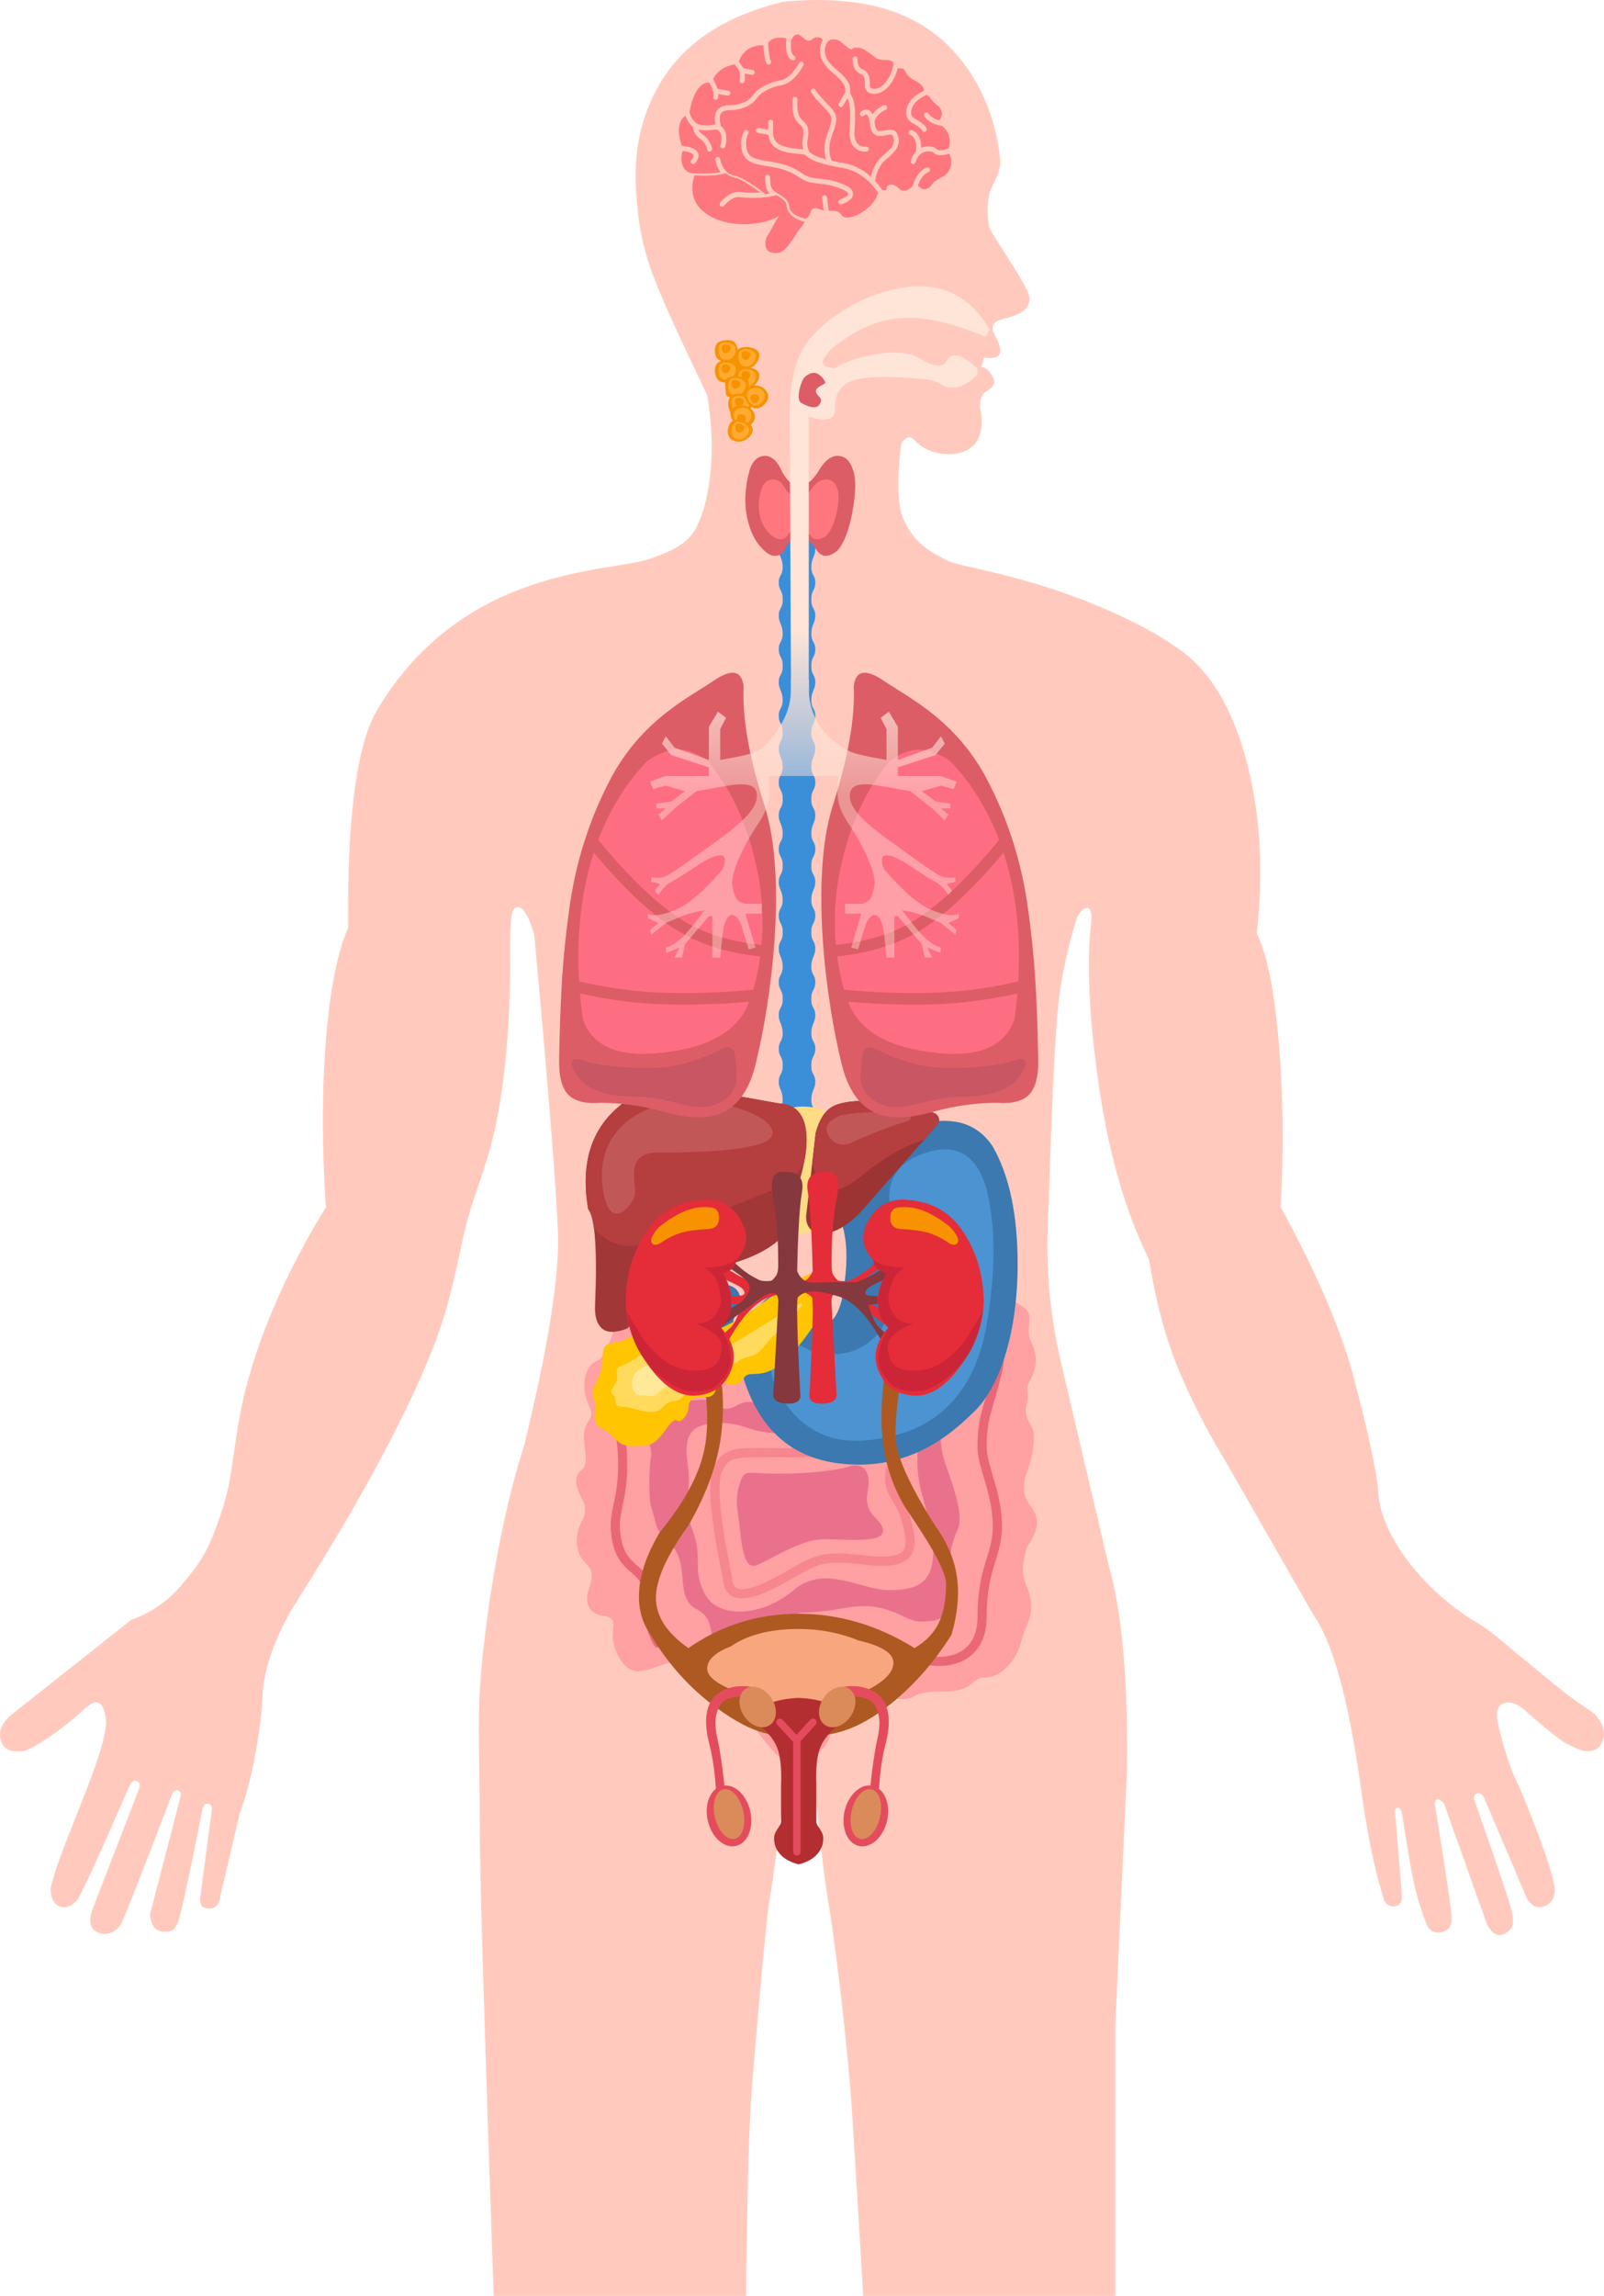 <?xml version="1.0" encoding="UTF-8"?>
<svg width="260px" height="372px" viewBox="0 0 260 372" version="1.1" xmlns="http://www.w3.org/2000/svg" xmlns:xlink="http://www.w3.org/1999/xlink">
    <!-- Generator: Sketch 63 (92445) - https://sketch.com -->
    <title>男性裸体</title>
    <desc>Created with Sketch.</desc>
    <defs>
        <linearGradient x1="50%" y1="51.267%" x2="50%" y2="76.185%" id="linearGradient-1">
            <stop stop-color="#FFE4D8" offset="0%"></stop>
            <stop stop-color="#FFE5D9" stop-opacity="0.409" offset="100%"></stop>
        </linearGradient>
    </defs>
    <g id="全息视图" stroke="none" stroke-width="1" fill="none" fill-rule="evenodd">
        <g id="02-人体器官" transform="translate(-95, -446)">
            <g id="男性裸体" transform="translate(95, 446)">
                <path d="M120.936,371.989 C121.118,354.832 121.443,343.44 121.909,337.815 C122.625,329.171 123.1,323.793 123.425,320.237 C124.035,313.572 124.469,309.475 124.726,307.944 C125.391,303.991 126.106,298.537 126.873,291.583 L132.269,291.559 C133.014,299.073 133.658,304.463 134.201,307.731 C134.744,310.998 135.321,315.167 135.934,320.237 C136.438,324.007 137.06,329.866 137.798,337.815 C137.973,339.699 138.683,351.091 139.927,371.989 L180.792,371.989 L180.792,328.115 L182.665,287.119 C182.765,279.74 182.569,273.246 182.079,267.636 C181.588,262.027 180.811,257.408 179.749,253.781 L171.953,220.616 C170.957,216.275 170.311,212.109 170.013,208.119 C169.716,204.129 169.716,199.618 170.013,194.585 C170.58,175.407 171.226,163.758 171.953,159.638 C172.679,155.517 173.56,151.839 174.594,148.604 C175.242,147.516 175.811,147.023 176.301,147.126 C176.792,147.228 176.991,147.928 176.9,149.226 C176.1,155.896 176.505,164.771 178.114,175.851 C179.724,186.93 182.431,196.328 186.237,204.044 C187.387,211.073 189.007,217.076 191.096,222.051 C193.185,227.027 195.76,232.026 198.82,237.048 L212.833,261.541 C214.378,263.729 215.773,267.018 217.019,271.409 C218.264,275.8 219.38,281.366 220.368,288.107 C220.998,292.705 221.62,296.518 222.233,299.546 C222.846,302.575 223.563,305.374 224.384,307.944 C224.724,308.577 225.22,308.894 225.872,308.894 C226.849,308.894 227.244,308.135 227.244,307.477 C227.244,307.038 226.88,302.466 226.151,293.759 C226.097,293.198 226.229,292.917 226.546,292.917 C226.863,292.917 227.095,293.198 227.244,293.759 C228.275,300.499 229.059,304.843 229.594,306.791 C230.129,308.739 230.712,310.479 231.344,312.01 C231.853,312.905 232.587,313.264 233.545,313.086 C234.982,312.819 235.187,311.987 235.321,311.064 C235.41,310.448 234.526,304.372 232.668,292.836 C232.534,292.102 232.62,291.676 232.927,291.559 C233.233,291.443 233.619,291.676 234.084,292.257 L241.017,311.764 C241.92,313.388 242.877,313.903 243.889,313.308 C245.406,312.416 245.367,311.702 245.163,310.186 C245.028,309.175 243.001,303.087 239.083,291.921 C238.851,291.252 238.929,290.821 239.316,290.629 C239.704,290.437 240.09,290.585 240.475,291.073 L247.557,307.731 C248.467,309.069 249.521,309.385 250.718,308.679 C251.916,307.973 252.277,306.69 251.803,304.83 C251.494,303.316 250.634,300.678 249.223,296.915 C247.813,293.152 246.459,289.887 245.163,287.119 C244.77,286.149 244.346,284.889 243.889,283.34 C243.432,281.792 243.054,280.332 242.757,278.963 C242.44,277.241 242.818,276.231 243.889,275.931 C244.96,275.632 246.182,276.14 247.557,277.455 C250.205,279.758 252.018,281.246 252.997,281.921 C253.975,282.596 255.151,283.169 256.524,283.641 C258.076,283.946 259.123,283.509 259.665,282.328 C260.477,280.557 259.679,279.201 258.703,277.919 C258.336,277.437 256.686,276.607 253.858,274.417 C252.403,273.29 249.505,270.921 245.163,267.312 C243.596,265.965 242.33,264.931 241.364,264.21 C240.399,263.488 239.483,262.904 238.618,262.457 C234.074,259.494 230.398,256.028 227.589,252.061 C224.779,248.093 223.371,244.378 223.364,240.915 C222.75,236.69 221.594,231.387 219.898,225.007 C217.983,216.881 213.884,207.075 207.603,195.59 C208.107,185.957 207.992,176.962 207.26,168.604 C206.527,160.245 205.347,154.458 203.717,151.24 C204.816,141.359 204.321,132.286 202.233,124.023 C200.144,115.759 196.833,109.771 192.298,106.06 C188.239,102.917 182.623,99.952 175.451,97.167 C164.691,92.989 155.578,91.781 153.762,90.915 C149.665,88.961 147.916,87.268 146.477,84.206 C145.518,82.165 145.367,78.173 146.026,72.23 C146.174,71.648 146.494,71.222 146.987,70.954 C147.479,70.686 148.004,70.932 148.561,71.693 C150.086,72.962 151.82,73.596 153.762,73.596 C155.704,73.596 157.195,72.962 158.237,71.693 C158.691,70.979 158.976,70.125 159.091,69.132 C159.207,68.139 159.134,67.172 158.874,66.23 C158.843,65.382 158.916,64.745 159.091,64.319 C159.267,63.892 159.598,63.548 160.085,63.286 C161.149,62.642 161.415,61.868 160.883,60.962 C160.351,60.057 159.754,59.556 159.091,59.459 L159.484,57.949 C161.406,58.197 162.29,57.759 162.137,56.635 C161.909,54.95 160.883,54.111 160.883,53.115 C160.883,52.118 162.104,51.803 162.918,51.584 C163.732,51.365 168.238,50.528 166.459,46.976 C164.68,43.424 160.549,37.732 160.317,36.712 C160.085,35.692 159.859,32.187 160.672,30.543 C161.484,28.898 162.137,27.616 162.137,26.426 C162.137,25.891 161.625,14.36 152.72,6.479 C146.783,1.226 138.167,-0.833 126.873,0.303 C117.931,2.491 111.52,6.548 107.64,12.474 C103.761,18.4 102.322,25.375 103.324,33.397 C103.534,36.494 104.202,39.744 105.328,43.148 C106.454,46.551 109.553,53.499 114.624,63.992 C115.74,70.654 115.586,76.711 114.162,82.161 C112.724,86.531 111.924,88.287 105.328,90.545 C98.732,92.803 75.181,91.638 61.207,114.898 C57.839,120.504 56.251,132.305 56.442,150.302 C54.689,154.258 53.484,160.359 52.825,168.604 C52.167,176.848 52.167,185.844 52.825,195.59 C47.905,203.61 44.127,211.544 41.492,219.391 C37.54,231.162 38.399,237.308 36.071,244.472 C33.742,251.636 32.417,253.256 29.271,256.987 C27.173,259.474 24.507,261.298 21.272,262.457 L2.327,277.455 C0.426,278.855 -0.31,280.343 0.118,281.921 C0.546,283.499 1.889,284.073 4.148,283.641 C5.238,283.192 6.592,282.407 8.21,281.286 C9.828,280.165 11.45,278.888 13.077,277.455 C14.398,276.111 15.383,275.603 16.032,275.931 C16.681,276.259 17.071,277.27 17.202,278.963 C17.172,280.492 16.593,282.861 15.464,286.071 C13.77,290.886 11.48,296.311 10.09,299.997 C9.163,302.455 8.537,304.442 8.21,305.958 C8.21,307.282 8.562,308.189 9.265,308.679 C10.32,309.414 11.547,308.894 12.436,307.944 C13.028,307.31 15.883,301.1 21.001,289.312 C21.414,288.561 21.843,288.325 22.287,288.604 C22.731,288.883 22.78,289.386 22.434,290.115 L14.988,309.371 C14.334,311.336 14.612,312.575 15.822,313.086 C17.638,313.852 18.969,312.731 19.595,311.764 C20.012,311.12 22.784,304.084 27.911,290.658 C28.132,290.165 28.447,289.984 28.858,290.115 C29.269,290.245 29.407,290.565 29.271,291.073 L24.318,310.186 C24.479,311.919 25.119,312.835 26.238,312.936 C27.916,313.086 28.134,312.797 28.733,311.764 C29.132,311.076 30.5,304.854 32.836,293.099 C32.983,292.429 33.29,292.148 33.756,292.257 C34.222,292.367 34.411,292.721 34.323,293.32 L32.421,307.731 C32.421,308.73 32.917,309.229 33.908,309.229 C34.898,309.229 35.483,308.645 35.662,307.477 L38.869,293.759 C39.93,290.938 40.805,287.566 41.492,283.641 C42.18,279.716 42.535,276.641 42.557,274.417 C42.743,272.093 43.286,269.724 44.186,267.312 C45.086,264.899 46.226,262.541 47.608,260.236 C53.659,250.755 58.765,242.026 62.927,234.051 C67.088,226.075 70.032,219.374 71.759,213.948 C72.565,211.662 73.63,207.358 74.955,201.036 C76.943,191.552 80.123,188.427 81.807,173.026 C83.49,157.626 81.945,148.038 83.49,147.126 C84.52,146.517 85.552,147.926 86.588,151.353 C88.906,176.596 90.19,192.712 90.441,199.703 C90.691,206.694 88.876,218.143 84.996,234.051 C82.447,242.138 80.469,251.301 79.06,261.541 C76.947,276.9 77.779,279.834 77.779,297.461 C77.779,303.825 78.526,328.668 80.019,371.989 L120.936,371.989 Z" id="路径-2" fill="#FFCABD"></path>
                <g id="肠" transform="translate(92.78, 209.295)">
                    <path d="M19.047,54.056 C21.124,57.306 23.522,58.604 26.24,57.952 C28.066,57.514 27.561,56.055 31.921,55.632 C34.827,55.35 38.891,55.35 44.113,55.632 L63.501,54.625 L65.189,31.748 L65.189,10.707 L54.452,11.715 L10.482,14.367 L10.482,39.156 L19.047,54.056 Z" id="路径-26" fill="#EA718C"></path>
                    <path d="M41.823,71.186 C41.823,69.024 40.868,67.154 40.868,64.782 C40.868,62.41 42.469,61.519 44.256,62.473 C46.043,63.428 45.799,64.782 48.727,64.782 C51.655,64.782 50.834,65.997 53.542,65.997 C56.25,65.997 54.483,64.782 59.971,64.782 C65.459,64.782 64.389,62.473 67.052,62.473 C69.716,62.473 72.107,59.382 72.725,56.798 C73.343,54.214 74.364,53.476 74.364,50.816 C74.364,48.156 72.527,46.976 73.138,43.658 C73.75,40.341 73.96,41.377 74.823,39.371 C75.686,37.364 75.343,36.118 74.216,34.648 C73.089,33.179 72.844,31.617 73.604,29.455 C74.364,27.292 74.675,26.188 74.823,23.809 C74.971,21.43 72.993,20.787 73.604,18.373 C74.216,15.96 73.175,16.102 74.216,14.282 C75.257,12.462 75.491,10.357 74.364,8.168 C73.237,5.978 75.109,3.849 73.138,2.49 C71.167,1.131 69.725,0.556 67.052,1.269 C64.379,1.983 62.951,-0.374 60.529,0.299 C58.107,0.971 57.604,2.169 55.287,2.49 C52.969,2.811 50.443,1.729 48.313,4.068 C46.183,6.406 43.817,9.071 38.529,8.168 C33.24,7.264 32.202,8.61 27.929,6.733 C23.656,4.855 24.384,5.413 22.199,5.413 C20.013,5.413 18.95,5.172 16.554,4.319 C14.158,3.466 8.098,2.079 6.535,6.733 C4.972,11.387 4.763,10.569 3.318,11.596 C1.874,12.624 1.438,15.955 2.669,18.373 C3.901,20.792 1.87,20.749 1.87,23.282 C1.87,25.816 2.724,27.943 1.521,28.848 C0.318,29.752 0.474,31.257 1.098,32.645 C1.722,34.032 2.669,35.063 1.521,37.204 C0.373,39.345 0.422,42.147 1.87,43.658 C3.318,45.17 3.486,45.549 2.669,48.181 C1.852,50.814 2.938,52.274 5.111,52.522 C7.283,52.77 6.535,54.368 6.535,55.852 C6.535,57.336 7.883,61.481 10.639,61.481 C13.396,61.481 16.281,58.734 19.471,60.693 C22.661,62.652 23.355,55.8 21.928,53.113 C20.5,50.426 18.242,52.522 17.826,46.217 C17.411,39.912 14.224,40.543 13.527,37.571 C12.829,34.6 12.472,35.248 12.472,30.702 C12.472,26.156 13.139,27.421 12.472,24.376 C11.805,21.331 12.642,21.494 13.527,19.297 C14.411,17.1 12.809,14.916 15.318,16.008 C17.826,17.1 17.526,17.911 20.536,17.505 C23.545,17.1 23.545,20.22 26.749,18.373 C29.952,16.527 31.782,20.22 34.473,19.297 C37.165,18.373 40.096,19.899 42.659,18.373 C45.223,16.848 45.562,17.923 48.631,17.923 C51.701,17.923 52.916,16.085 56.073,15.053 C59.23,14.022 58.345,11.304 61.453,12.276 C64.561,13.247 61.277,16.329 60.529,18.373 C59.781,20.417 59.058,24.061 60.529,28.082 C62,32.102 63.431,36.567 62.478,38.51 C61.525,40.453 61.094,42.516 61.094,45.427 C61.094,48.338 61.899,49.339 61.094,51.226 C60.29,53.113 58.963,53.434 56.366,53.434 C53.768,53.434 51.223,49.929 44.256,51.226 C37.289,52.522 36.665,51.315 35.009,53.113 C33.353,54.911 34.01,54.911 32.757,57.658 C31.504,60.405 29.785,60.167 29.008,61.481 C28.231,62.796 27.141,66.404 28.321,68.638 C29.502,70.872 32.396,74.589 34.081,75.831 C35.765,77.072 37.779,77.303 38.925,75.831 C40.071,74.358 41.823,73.348 41.823,71.186 Z" id="路径-25" fill="#FFA0A2"></path>
                    <path d="M13.88,56.918 C12.821,55.245 12.291,52.778 12.291,49.518 C12.291,44.627 8.402,45.523 7.293,40.698 C6.185,35.873 8.115,34.709 8.151,28.296 C8.187,21.884 6.653,20.22 7.293,17.076 C7.934,13.932 9.01,11.43 13.88,11.43 C18.751,11.43 18.751,14.024 27.532,12.238 C36.312,10.451 39.118,15.529 45.054,12.765 C50.99,10.001 54.673,6.376 61.589,6.376 C68.504,6.376 70.181,7.647 68.806,13.326 C67.431,19.004 66.412,20.278 66.412,25.134 C66.412,28.146 68.335,31.361 68.806,36.306 C69.418,42.724 66.412,43.693 66.412,52.723 C66.412,58.794 61.748,60.735 56.741,59.57 C51.733,58.406 43.4,57.607 38.43,58.771 C38.294,58.803 38.162,58.838 38.035,58.877 C33.527,60.23 34.705,65.436 35.224,68.748" id="路径-28" stroke="#EA6777" stroke-width="1.481" stroke-linecap="round"></path>
                    <path d="M55.928,27.75 C55.928,32.799 58.49,36.862 58.49,42.009 C58.49,47.156 55.907,48.351 51.357,48.351 C46.807,48.351 40.86,44.078 35.847,48.351 C30.835,52.625 23.803,53.05 21.556,49.107 C19.309,45.164 21.242,43.135 19.465,38.608 C17.688,34.08 19.465,33.329 18.668,27.75 C17.871,22.17 20.12,21.283 24.396,21.283 C28.672,21.283 29.199,23.829 38.249,22.606 C47.299,21.383 43.289,15.677 49.952,14.025 C56.615,12.372 55.928,22.701 55.928,27.75 Z M47.855,32.387 C48.604,28.395 46.553,27.716 44.754,28.333 C42.955,28.95 38.305,29.481 33.373,29.481 C28.442,29.481 28.037,28.776 27.355,30.481 C26.673,32.186 26.435,33.732 26.881,36.275 C27.326,38.818 27.355,45.237 29.784,44.337 C32.212,43.436 36.84,40.102 40.753,40.102 C44.666,40.102 50.346,40.779 50.346,38.74 C50.346,36.701 47.107,36.378 47.855,32.387 Z" id="形状结合" fill="#FFA0A2"></path>
                    <path d="M51.517,29.007 C51.003,33.03 53.076,32.837 54.277,37.562 C55.477,42.287 54.844,44.423 46.771,43.408 C38.698,42.392 38.5,44.423 31.926,47.601 C27.543,49.72 25.283,49.316 25.145,46.389 C23.104,36.665 22.594,30.762 23.614,28.679 C25.145,25.555 27.115,26.086 35.09,26.086 C43.064,26.086 45.113,25.215 48.288,20.697 C50.404,17.685 51.652,13.812 52.031,9.079" id="路径-30" stroke="#EA6777" stroke-width="1.481" opacity="0.444" stroke-linecap="round"></path>
                </g>
                <g id="胃" transform="translate(106.805, 181.033)">
                    <path d="M24.766,32.066 C19.914,26.091 17.006,28.951 15.024,32.454 C13.042,35.956 11.274,33.8 12.415,32.066 C13.555,30.332 13.626,28.095 11.634,27.3 C9.643,26.505 2.115,27.996 0.336,35.397 C-1.443,42.798 4.318,44.935 6.51,43.702 C8.701,42.469 8.701,39.912 10.401,38.041 C11.535,36.793 12.61,38.11 13.626,41.992 C16.177,50.372 21.317,55.06 29.045,56.056 C40.637,57.55 47.586,51.124 51.208,47.574 C54.829,44.024 58.148,35.797 58.148,23.77 C58.148,15.752 56.792,9.383 54.079,4.663 C52.238,1.934 49.629,0.569 46.254,0.569 C42.878,0.569 39.683,1.934 36.669,4.663 C35.254,5.327 34.063,5.588 33.096,5.446 C32.129,5.304 31.327,4.75 30.69,3.785 L26.324,0.006 L20.148,0.006 L26.17,7.864 C28.406,12.862 29.739,16.725 30.171,19.455 C30.603,22.185 30.419,25.59 29.619,29.668 C28.595,33.514 26.977,34.313 24.766,32.066 Z" id="路径-21" fill="#3B79B0"></path>
                    <path d="M24.504,37.785 C28.99,39.062 32.605,38.205 35.35,35.216 C38.094,32.227 38.91,25.849 37.795,16.083 C36.411,10.818 38.225,7.372 43.239,5.745 C48.252,4.117 51.541,6.084 53.106,11.647 C54.621,17.67 54.621,25.021 53.106,33.701 C51.591,42.381 47.429,48.085 40.618,50.812 C34.78,52.756 30.051,52.931 26.431,51.334 C22.811,49.738 20.152,46.765 18.454,42.416 C17.947,40.337 18.186,38.666 19.17,37.401 C20.154,36.137 21.932,36.265 24.504,37.785 Z" id="路径-22" fill="#4C93D1"></path>
                </g>
                <path d="M131.521,86.307 C131.517,86.386 131.514,86.466 131.514,86.545 C131.514,87.747 132.158,87.748 132.158,88.951 C132.158,90.154 131.514,90.41 131.514,91.869 C131.514,93.328 132.158,93.135 132.158,94.4 C132.158,95.666 131.514,95.666 131.514,96.933 C131.514,96.987 131.515,97.041 131.517,97.095 L131.521,97.095 C131.517,97.175 131.514,97.254 131.514,97.333 C131.514,98.536 132.158,98.536 132.158,99.739 C132.158,100.942 131.514,101.198 131.514,102.657 C131.514,104.117 132.158,103.923 132.158,105.189 C132.158,106.454 131.514,106.455 131.514,107.721 C131.514,107.776 131.515,107.83 131.517,107.884 L131.521,107.884 C131.517,107.963 131.514,108.042 131.514,108.122 C131.514,109.324 132.158,109.325 132.158,110.527 C132.158,111.73 131.514,111.987 131.514,113.446 C131.514,114.905 132.158,114.711 132.158,115.977 C132.158,117.243 131.514,117.243 131.514,118.51 C131.514,118.564 131.515,118.618 131.517,118.672 L131.521,118.672 C131.517,118.751 131.514,118.831 131.514,118.91 C131.514,120.112 132.158,120.113 132.158,121.316 C132.158,122.519 131.514,122.775 131.514,124.234 C131.514,125.693 132.158,125.5 132.158,126.765 C132.158,128.031 131.514,128.032 131.514,129.298 C131.514,129.352 131.515,129.407 131.517,129.46 L131.521,129.46 C131.517,129.54 131.514,129.619 131.514,129.699 C131.514,130.901 132.158,130.901 132.158,132.104 C132.158,133.307 131.514,133.563 131.514,135.023 C131.514,136.482 132.158,136.288 132.158,137.554 C132.158,138.819 131.514,138.82 131.514,140.086 C131.514,140.141 131.515,140.195 131.517,140.249 L131.521,140.249 C131.517,140.328 131.514,140.408 131.514,140.487 C131.514,141.689 132.158,141.69 132.158,142.893 C132.158,144.095 131.514,144.352 131.514,145.811 C131.514,147.27 132.158,147.077 132.158,148.342 C132.158,149.608 131.514,149.608 131.514,150.875 C131.514,150.929 131.515,150.983 131.517,151.037 L131.521,151.037 C131.517,151.117 131.514,151.196 131.514,151.275 C131.514,152.478 132.158,152.478 132.158,153.681 C132.158,154.884 131.514,155.14 131.514,156.599 C131.514,158.058 132.158,157.865 132.158,159.13 C132.158,160.396 131.514,160.397 131.514,161.663 C131.514,161.718 131.515,161.772 131.517,161.826 L131.521,161.826 C131.517,161.905 131.514,161.984 131.514,162.064 C131.514,163.266 132.158,163.267 132.158,164.469 C132.158,165.672 131.514,165.929 131.514,167.388 C131.514,168.847 132.158,168.653 132.158,169.919 C132.158,171.184 131.514,171.185 131.514,172.451 C131.514,172.506 131.515,172.559 131.517,172.613 L131.521,172.613 C131.517,172.693 131.514,172.772 131.514,172.851 C131.514,174.054 132.158,174.054 132.158,175.257 C132.158,176.46 131.514,176.716 131.514,178.175 C131.514,179.634 132.158,179.441 132.158,180.706 C132.158,181.972 131.514,181.973 131.514,183.239 C131.514,183.294 131.515,183.348 131.517,183.403 L129.19,183.401 L126.865,183.403 C126.865,183.375 126.866,183.348 126.867,183.321 L126.867,183.239 C126.867,181.973 126.224,181.972 126.224,180.706 C126.224,179.441 126.867,179.634 126.867,178.175 C126.867,176.716 126.224,176.46 126.224,175.257 C126.224,174.054 126.867,174.054 126.867,172.851 C126.867,172.772 126.865,172.693 126.861,172.613 L126.861,172.613 C126.866,172.559 126.867,172.506 126.867,172.451 C126.867,171.185 126.224,171.184 126.224,169.919 C126.224,168.653 126.867,168.847 126.867,167.388 C126.867,165.929 126.224,165.672 126.224,164.469 C126.224,163.267 126.867,163.266 126.867,162.064 C126.867,161.984 126.865,161.905 126.861,161.826 L126.861,161.826 C126.866,161.772 126.867,161.718 126.867,161.663 C126.867,160.397 126.224,160.396 126.224,159.13 C126.224,157.865 126.867,158.058 126.867,156.599 C126.867,155.14 126.224,154.884 126.224,153.681 C126.224,152.478 126.867,152.478 126.867,151.275 C126.867,151.196 126.865,151.117 126.861,151.037 L126.861,151.037 C126.866,150.983 126.867,150.929 126.867,150.875 C126.867,149.608 126.224,149.608 126.224,148.342 C126.224,147.077 126.867,147.27 126.867,145.811 C126.867,144.352 126.224,144.095 126.224,142.893 C126.224,141.69 126.867,141.689 126.867,140.487 C126.867,140.408 126.865,140.328 126.861,140.249 L126.861,140.249 C126.866,140.195 126.867,140.141 126.867,140.086 C126.867,138.82 126.224,138.819 126.224,137.554 C126.224,136.288 126.867,136.482 126.867,135.023 C126.867,133.563 126.224,133.307 126.224,132.104 C126.224,130.901 126.867,130.901 126.867,129.699 C126.867,129.619 126.865,129.54 126.861,129.46 L126.861,129.46 C126.866,129.407 126.867,129.352 126.867,129.298 C126.867,128.032 126.224,128.031 126.224,126.765 C126.224,125.5 126.867,125.693 126.867,124.234 C126.867,122.775 126.224,122.519 126.224,121.316 C126.224,120.113 126.867,120.112 126.867,118.91 C126.867,118.831 126.865,118.751 126.861,118.672 L126.861,118.672 C126.866,118.618 126.867,118.564 126.867,118.51 C126.867,117.243 126.224,117.243 126.224,115.977 C126.224,114.711 126.867,114.905 126.867,113.446 C126.867,111.987 126.224,111.73 126.224,110.527 C126.224,109.325 126.867,109.324 126.867,108.122 C126.867,108.042 126.865,107.963 126.861,107.884 L126.861,107.884 C126.866,107.83 126.867,107.776 126.867,107.721 C126.867,106.455 126.224,106.454 126.224,105.189 C126.224,103.923 126.867,104.117 126.867,102.657 C126.867,101.198 126.224,100.942 126.224,99.739 C126.224,98.536 126.867,98.536 126.867,97.333 C126.867,97.254 126.865,97.175 126.861,97.095 L126.861,97.095 C126.866,97.041 126.867,96.987 126.867,96.933 C126.867,95.666 126.224,95.666 126.224,94.4 C126.224,93.135 126.867,93.328 126.867,91.869 C126.867,90.41 126.224,90.154 126.224,88.951 C126.224,87.748 126.867,87.747 126.867,86.545 C126.867,86.466 126.865,86.386 126.861,86.307 L126.861,86.307 L131.521,86.307 Z" id="形状结合" fill="#3B8FD9"></path>
                <g id="编组-11" transform="translate(103.568, 216.846)">
                    <path d="M12.557,2.873 C13.648,6.828 13.9,11.114 13.314,15.73 C12.728,20.347 10.963,25.212 8.019,30.325 C4.508,35.189 2.752,39.098 2.752,42.052 C2.752,45.007 4.508,47.718 8.019,50.185 C13.348,46.477 19.295,44.623 25.861,44.623 C32.427,44.623 38.698,46.477 44.673,50.185 C46.484,49.134 47.79,47.78 48.593,46.124 C49.396,44.467 49.792,42.31 49.779,39.652 C49.759,38.659 49.065,36.935 47.697,34.48 C46.858,32.975 45.338,30.597 43.137,27.347 C41.026,23.818 39.791,19.946 39.431,15.73 C39.07,11.515 39.527,6.272 40.8,-1.90318501e-14 L43.137,2.09 C42.095,8.18 41.574,12.727 41.574,15.73 C41.574,18.734 43.743,23.638 48.08,30.44 C49.988,33.101 51.144,35.843 51.547,38.667 C51.951,41.491 51.654,44.615 50.657,48.041 C47.639,52.813 44.094,56.748 40.022,59.846 C33.914,64.493 29.693,64.48 25.861,64.48 C22.029,64.48 18.941,64.491 12.557,59.846 C8.3,56.749 4.748,52.814 1.899,48.041 C0.419,45.946 -0.196,43.479 0.054,40.639 C0.305,37.799 1.408,34.734 3.364,31.444 C7.19,26.781 9.566,22.471 10.493,18.512 C11.42,14.554 11.218,9.577 9.888,3.583 L12.557,2.873 Z" id="路径-23" fill="#AE5922"></path>
                    <path d="M16.937,57.644 C19.866,59.149 22.984,59.901 26.29,59.901 C29.597,59.901 32.715,59.149 35.644,57.644 C39.193,56.083 41.061,54.471 41.248,52.809 C41.434,51.147 39.566,49.866 35.644,48.967 C32.236,47.563 28.538,46.946 24.552,47.115 C20.565,47.284 17.351,48.214 14.909,49.904 C12.344,50.895 11.061,52.1 11.061,53.519 C11.061,54.937 13.02,56.313 16.937,57.644 Z" id="路径-24" fill="#F7A67E"></path>
                </g>
                <g id="大脑" transform="translate(110.041, 5.394)" fill="#FF777E">
                    <path d="M7.615,22.681 C8.035,23.033 8.529,23.267 9.101,23.387 C10.235,23.625 12.177,25.038 13.159,25.797 C12.211,25.856 11.093,25.847 9.891,25.707 C8.196,25.511 6.76,27.358 6.7,27.436 C6.562,27.618 6.59,27.882 6.762,28.027 C6.836,28.089 6.924,28.119 7.012,28.119 C7.129,28.119 7.246,28.065 7.325,27.961 C7.657,27.525 8.749,26.417 9.803,26.542 C12.332,26.836 14.652,26.588 15.829,26.22 C15.974,26.319 16.118,26.411 16.258,26.5 C16.972,26.954 17.381,27.244 17.452,27.92 C17.664,29.923 20.14,30.497 20.416,30.555 C20.277,30.813 20.118,31.092 19.851,31.373 C19.184,32.073 17.531,35.414 16.182,35.571 C13.181,35.921 14.182,33.122 14.182,33.122 L14.182,33.122 L16.182,29.623 C12.514,31.723 7.846,30.673 7.846,30.673 C1.251,29.012 1.96,24.727 2.544,23.007 C3.037,23.037 3.607,23.061 4.205,23.061 C5.37,23.061 6.637,22.973 7.615,22.681 Z M18.835,0.307 C19.495,-0.029 19.495,0.307 20.485,0.978 C21.475,1.649 21.475,0.642 22.466,0.642 C22.906,0.642 23.15,0.842 23.315,1.063 C23.074,1.514 22.805,2.232 22.883,3.109 C22.987,4.262 23.652,5.345 24.859,6.327 C26.989,8.06 26.986,8.768 26.984,9.337 L26.984,9.457 L26.984,9.457 L26.987,9.582 C26.96,9.607 26.932,9.631 26.912,9.665 L26.912,9.665 L25.922,11.343 C25.809,11.534 25.87,11.781 26.058,11.896 C26.122,11.935 26.192,11.953 26.261,11.953 C26.396,11.953 26.527,11.883 26.601,11.758 L26.601,11.758 L27.317,10.545 C27.867,11.54 27.82,13.613 27.682,15.719 C27.598,16.991 27.875,17.94 28.503,18.538 C29.093,19.098 29.824,19.179 30.197,19.179 C30.338,19.179 30.428,19.168 30.44,19.166 C30.657,19.137 30.809,18.934 30.78,18.713 C30.751,18.493 30.55,18.338 30.335,18.368 C30.328,18.369 29.576,18.455 29.045,17.949 C28.598,17.525 28.406,16.792 28.472,15.773 C28.649,13.081 28.621,11.066 27.912,9.985 C27.774,9.775 27.775,9.611 27.776,9.34 C27.78,8.429 27.6,7.525 25.354,5.698 C24.326,4.861 23.76,3.97 23.673,3.048 C23.617,2.451 23.776,1.943 23.941,1.59 C24.148,1.427 24.296,0.978 25.106,0.978 C26.097,0.978 26.427,1.649 27.417,2.32 C28.407,2.992 27.747,2.32 28.737,2.32 C29.728,2.32 30.058,2.656 31.048,3.327 C32.038,3.999 32.038,4.334 33.689,4.334 C34.55,4.334 34.78,4.7 34.805,5.049 C34.798,5.069 34.787,5.086 34.783,5.107 C34.78,5.126 34.46,7.008 33.243,8.245 C32.513,8.989 31.7,9.125 31.255,8.937 C31.052,8.852 30.949,8.715 30.949,8.53 L30.949,8.53 L30.95,8.292 C30.958,7.384 30.966,6.354 29.719,5.81 C28.855,5.434 28.96,4.266 28.966,4.21 C28.989,3.989 28.833,3.791 28.616,3.766 C28.399,3.741 28.203,3.901 28.178,4.122 C28.171,4.196 27.997,5.937 29.406,6.55 C30.138,6.869 30.166,7.339 30.158,8.285 L30.158,8.285 L30.157,8.53 C30.157,9.042 30.454,9.472 30.951,9.682 C31.156,9.768 31.399,9.816 31.666,9.816 C32.314,9.816 33.099,9.531 33.804,8.815 C34.83,7.771 35.291,6.376 35.469,5.677 L35.469,5.677 L35.999,5.677 C36.99,5.677 36.329,6.684 38.31,7.691 C39.495,8.293 39.733,8.894 39.734,9.281 C39.222,9.54 37.993,10.217 37.485,10.992 C37.165,11.48 36.664,12.436 36.904,13.356 C37.044,13.891 37.402,14.308 37.968,14.596 C39.125,15.184 39.441,15.758 39.441,15.758 C39.511,15.899 39.65,15.981 39.796,15.981 C39.855,15.981 39.916,15.967 39.973,15.938 C40.168,15.839 40.248,15.597 40.15,15.398 C40.11,15.317 39.72,14.586 38.322,13.875 C37.963,13.693 37.749,13.455 37.67,13.149 C37.552,12.701 37.726,12.077 38.145,11.438 C38.53,10.85 39.62,10.232 40.152,9.97 C40.196,9.992 40.238,10.014 40.291,10.04 C40.951,10.376 40.621,10.711 41.941,11.718 C43.261,12.725 42.271,14.068 42.271,14.068 C42.241,14.068 42.223,14.078 42.203,14.089 C41.698,13.973 40.96,13.689 40.442,12.987 C40.311,12.809 40.063,12.773 39.888,12.906 C39.713,13.04 39.678,13.292 39.809,13.47 C40.722,14.708 42.109,14.927 42.593,14.965 C44.206,16.197 43.994,17.842 43.762,18.635 C43.121,18.899 42.183,19.114 41.891,18.818 C41.441,18.36 40.556,18.191 39.738,18.407 C39.602,18.443 39.441,18.498 39.27,18.577 C39.294,17.675 39.11,16.242 37.797,15.708 C37.593,15.625 37.363,15.725 37.282,15.932 C37.201,16.139 37.3,16.373 37.503,16.455 C38.798,16.982 38.438,19.074 38.418,19.182 C38.088,19.524 37.787,20 37.599,20.67 C37.539,20.884 37.661,21.107 37.871,21.168 C37.908,21.179 37.944,21.183 37.98,21.183 C38.153,21.183 38.311,21.068 38.361,20.891 C38.701,19.68 39.494,19.304 39.937,19.187 C40.533,19.031 41.113,19.166 41.331,19.387 C41.956,20.023 43.139,19.725 43.811,19.481 C44.747,21.323 43.55,22.816 42.931,23.13 C42.271,23.466 41.281,24.137 41.281,24.137 C40.291,25.815 39.3,25.144 39.3,25.144 C39.069,24.909 38.879,24.799 38.715,24.753 C38.962,24.024 39.487,22.884 40.438,22.497 C40.641,22.414 40.739,22.18 40.658,21.973 C40.577,21.767 40.347,21.667 40.143,21.749 C38.707,22.333 38.07,24.075 37.851,24.852 C37.438,25.07 36.554,26.044 35.669,25.144 C34.679,24.137 33.689,24.473 33.689,25.144 C33.689,25.505 33.307,25.477 32.954,25.374 C32.717,25.016 32.319,24.464 31.759,23.868 C31.826,23.805 31.872,23.719 31.882,23.62 C31.884,23.6 32.102,21.647 33.606,20.424 C35.242,19.093 36.167,17.872 35.363,16.237 C34.958,15.412 34.069,15.596 33.42,15.73 C32.943,15.829 32.451,15.932 32.173,15.725 C31.964,15.571 31.83,15.224 31.772,14.695 C31.756,14.546 31.736,14.408 31.714,14.274 C31.734,14.242 31.751,14.207 31.762,14.168 C31.774,14.121 32.079,13.008 33.506,12.428 C33.709,12.345 33.808,12.111 33.726,11.904 C33.645,11.698 33.415,11.597 33.211,11.68 C32.267,12.064 31.711,12.65 31.392,13.133 C31.212,12.758 30.977,12.52 30.685,12.416 C30.049,12.189 29.507,12.715 29.447,12.776 C29.294,12.933 29.294,13.185 29.446,13.342 C29.599,13.499 29.849,13.502 30.006,13.348 C30.056,13.298 30.276,13.123 30.424,13.177 C30.491,13.201 30.832,13.394 30.984,14.784 C31.069,15.558 31.305,16.079 31.706,16.376 C32.267,16.791 32.963,16.647 33.578,16.52 C34.285,16.374 34.54,16.364 34.655,16.597 C35.165,17.635 34.775,18.441 33.111,19.795 C31.697,20.945 31.26,22.601 31.138,23.255 C30.086,22.297 28.642,21.363 26.822,21.055 C26.033,20.921 25.357,20.788 24.772,20.656 C24.642,20.389 23.976,18.839 24.817,16.559 C25.84,13.785 25.868,13.266 24.066,11.434 C22.512,9.853 22.161,9.191 22.16,9.189 C22.062,8.99 21.825,8.909 21.628,9.009 C21.433,9.108 21.353,9.35 21.451,9.549 C21.488,9.624 21.858,10.327 23.506,12.003 C25.008,13.53 25.029,13.69 24.075,16.276 C23.381,18.158 23.603,19.628 23.842,20.427 C22.289,20.008 21.605,19.611 21.223,19.273 C21.081,19.084 20.654,18.393 20.875,17.161 C21.201,15.335 20.774,14.777 20.136,14.186 C19.636,13.722 19.069,13.197 19.23,10.738 C19.244,10.516 19.079,10.324 18.861,10.31 C18.642,10.293 18.454,10.463 18.439,10.685 C18.253,13.532 19.002,14.224 19.603,14.782 C20.064,15.208 20.368,15.49 20.095,17.016 C19.963,17.756 20.025,18.352 20.149,18.807 C19.92,18.774 19.659,18.749 19.36,18.721 C17.205,18.52 15.27,18.167 15.27,16.082 L15.27,16.082 L15.27,14.403 C15.27,14.181 15.092,14.001 14.873,14.001 C14.655,14.001 14.477,14.181 14.477,14.403 L14.477,14.403 L14.477,15.606 L12.958,15.349 C12.742,15.312 12.538,15.461 12.502,15.68 C12.466,15.899 12.612,16.107 12.828,16.143 L12.828,16.143 L14.499,16.427 C14.728,19.09 17.562,19.362 19.288,19.524 C19.761,19.568 20.409,19.629 20.535,19.723 C20.572,19.761 20.612,19.799 20.653,19.837 C20.675,19.864 20.692,19.882 20.696,19.886 C20.714,19.905 20.737,19.915 20.758,19.929 C21.476,20.545 22.837,21.196 26.692,21.849 C29.706,22.36 31.647,24.862 32.286,25.813 C31.648,28.543 27.343,30.749 26.427,29.507 C25.774,28.622 25.12,28.757 24.279,28.76 L24.279,28.76 L24.014,26.604 C23.987,26.384 23.79,26.225 23.572,26.254 C23.354,26.282 23.201,26.483 23.228,26.704 L23.228,26.704 L23.473,28.696 C23.259,28.657 23.035,28.598 22.796,28.5 C21.145,27.829 21.475,29.507 20.815,29.843 C20.672,29.916 20.564,30.006 20.47,30.107 C20.412,30.029 20.329,29.97 20.228,29.95 C20.206,29.946 18.061,29.524 17.908,28.12 C17.79,27.046 17.057,26.594 16.348,26.157 C15.879,25.869 15.394,25.57 15.025,25.07 C14.906,24.909 14.789,24.077 14.774,23.29 C14.77,23.068 14.598,22.905 14.371,22.895 C14.152,22.899 13.978,23.083 13.982,23.305 C13.989,23.713 14.041,25.078 14.391,25.553 C14.497,25.697 14.61,25.825 14.727,25.944 C14.516,25.986 14.276,26.026 14.013,26.062 C13.996,26.042 13.984,26.019 13.964,26.002 C13.833,25.897 10.733,23.421 9.009,23.071 C7.814,22.828 7.072,21.962 6.675,20.347 C6.622,20.131 6.408,20 6.195,20.054 C5.983,20.108 5.854,20.327 5.907,20.543 C6.104,21.343 6.386,21.996 6.757,22.51 C5.277,22.826 3.237,22.752 1.994,22.663 C0.007,22.06 0.383,19.86 0.592,19.06 C1.424,19.155 2.201,19.36 2.363,19.704 C2.474,19.937 2.201,20.314 2.029,20.518 C1.887,20.687 1.906,20.942 2.072,21.086 C2.147,21.151 2.238,21.183 2.33,21.183 C2.441,21.183 2.552,21.136 2.631,21.043 C3.159,20.415 3.31,19.848 3.078,19.356 C2.719,18.596 1.486,18.326 0.484,18.235 C-0.585,15.137 0.35,13.859 1.058,13.359 C1.272,13.952 1.642,14.658 2.266,15.135 C2.282,15.39 2.408,16.395 3.43,17.088 C4.364,17.72 4.575,18.626 4.575,18.767 C4.575,18.989 4.752,19.169 4.971,19.169 C5.19,19.169 5.367,18.989 5.367,18.767 C5.367,18.331 5.001,17.184 3.87,16.418 C3.486,16.158 3.285,15.841 3.178,15.58 C3.258,15.601 3.335,15.625 3.42,15.64 C4.46,15.816 5.088,15.714 5.546,15.64 C5.968,15.572 6.126,15.546 6.391,15.738 C7.293,16.393 6.746,18.119 6.741,18.136 C6.671,18.347 6.784,18.575 6.991,18.645 C7.033,18.659 7.075,18.666 7.116,18.666 C7.282,18.666 7.437,18.56 7.492,18.391 C7.523,18.297 8.229,16.083 6.852,15.083 L6.852,15.083 L6.819,15.062 C6.548,14.062 6.559,13.349 6.858,12.946 C7.099,12.621 7.574,12.457 8.272,12.457 C10.081,12.457 11.845,11.693 12.562,10.599 C13.093,9.79 14.579,8.764 16.589,8.424 C18.744,8.058 20.122,5.303 20.179,5.186 C20.277,4.987 20.197,4.745 20.002,4.646 C19.807,4.546 19.569,4.627 19.471,4.825 C19.458,4.85 18.214,7.331 16.459,7.629 C14.507,7.96 12.676,8.974 11.903,10.152 C11.334,11.021 9.807,11.651 8.272,11.651 C7.313,11.651 6.624,11.924 6.225,12.461 C5.827,12.999 5.734,13.764 5.94,14.784 C5.77,14.788 5.6,14.815 5.421,14.844 C4.994,14.914 4.463,15 3.55,14.845 C2.441,14.657 1.932,13.541 1.714,12.811 C2.498,8.394 4.188,7.937 4.934,7.965 C5.321,8.651 5.761,9.712 5.585,10.248 C5.516,10.459 5.628,10.688 5.836,10.758 C5.877,10.772 5.92,10.778 5.961,10.778 C6.127,10.778 6.281,10.672 6.337,10.503 C6.404,10.299 6.422,10.073 6.409,9.839 L6.409,9.839 L7.873,10.101 C7.896,10.106 7.919,10.107 7.942,10.107 C8.131,10.107 8.298,9.97 8.332,9.775 C8.37,9.555 8.226,9.347 8.01,9.308 L8.01,9.308 L6.248,8.992 C6.042,8.315 5.702,7.698 5.545,7.431 C6.419,5.661 8.175,5.182 9.059,5.053 C9.338,5.379 9.712,5.874 9.82,6.258 C9.941,6.688 9.956,7.143 9.864,7.612 C9.821,7.83 9.96,8.042 10.175,8.086 C10.201,8.091 10.227,8.093 10.252,8.093 C10.438,8.093 10.603,7.961 10.641,7.77 C10.725,7.341 10.735,6.92 10.678,6.51 L10.678,6.51 L11.825,6.743 C11.851,6.748 11.877,6.751 11.903,6.751 C12.088,6.751 12.253,6.619 12.291,6.427 C12.334,6.209 12.195,5.997 11.98,5.953 L11.98,5.953 L10.42,5.636 C10.228,5.245 9.944,4.87 9.719,4.6 C10.582,2.151 12.714,1.911 13.699,1.939 C13.819,3.682 14.009,4.696 14.263,4.955 C14.341,5.033 14.442,5.073 14.543,5.073 C14.645,5.073 14.746,5.033 14.824,4.955 C14.971,4.804 14.978,4.564 14.842,4.406 C14.701,4.142 14.548,2.794 14.468,1.536 C15.184,0.579 16.619,0.617 17.43,0.831 C17.283,2.035 17.265,3.819 18.327,4.359 C18.384,4.388 18.445,4.401 18.504,4.401 C18.649,4.401 18.789,4.32 18.859,4.179 C18.957,3.98 18.877,3.738 18.682,3.638 C18.126,3.356 18.092,2.121 18.206,1.052 C18.396,0.966 18.357,0.549 18.835,0.307 Z M11.132,15.747 C10.95,15.623 10.704,15.673 10.583,15.858 C10.552,15.905 9.836,17.025 10.194,18.846 C10.604,20.931 12.306,21.202 14.277,21.516 C15.872,21.771 17.681,22.059 19.434,23.293 C20.658,24.155 21.633,24.254 22.761,24.368 C23.709,24.465 24.784,24.574 26.279,25.182 C27.433,25.651 27.457,25.988 27.456,26.025 C27.448,26.304 26.754,26.733 26.136,26.943 C25.929,27.014 25.817,27.243 25.886,27.453 C25.941,27.622 26.096,27.728 26.262,27.728 C26.303,27.728 26.345,27.721 26.387,27.707 C26.693,27.604 28.219,27.037 28.248,26.049 C28.266,25.428 27.718,24.9 26.574,24.434 C24.974,23.783 23.84,23.668 22.84,23.567 C21.779,23.459 20.941,23.374 19.885,22.631 C17.983,21.292 15.996,20.975 14.399,20.72 C12.345,20.393 11.259,20.154 10.971,18.688 C10.68,17.212 11.22,16.339 11.242,16.305 C11.363,16.12 11.314,15.87 11.132,15.747 Z"></path>
                </g>
                <g id="编组-3" transform="translate(120.618, 73.257)">
                    <path d="M6.219,3.298 C7.079,4.796 7.988,5.545 8.947,5.545 C9.906,5.545 10.897,4.796 11.922,3.298 C12.919,1.503 13.994,0.605 15.148,0.605 C16.301,0.605 17.121,1.319 17.606,2.747 C18.146,4.103 18.146,6.323 17.606,9.407 C17.066,12.491 16.247,14.666 15.148,15.932 C14.435,16.515 13.787,16.806 13.203,16.806 C12.619,16.806 12.08,16.413 11.586,15.628 C10.848,14.461 9.968,13.877 8.947,13.877 C7.926,13.877 7.171,14.461 6.682,15.628 C6.263,16.413 5.713,16.806 5.032,16.806 C4.35,16.806 3.649,16.413 2.929,15.628 C1.73,14.421 0.901,12.681 0.442,10.407 C-0.016,8.133 0.147,5.58 0.933,2.747 C1.465,1.319 2.285,0.605 3.394,0.605 C4.503,0.605 5.445,1.503 6.219,3.298 Z" id="路径-4" fill="#DD5D66"></path>
                    <path d="M6.75,6.033 C7.375,6.931 8.036,7.38 8.732,7.38 C9.428,7.38 10.149,6.931 10.893,6.033 C11.617,4.958 12.398,4.42 13.236,4.42 C14.074,4.42 14.669,4.848 15.022,5.703 C15.414,6.516 15.414,7.847 15.022,9.695 C14.629,11.543 14.034,12.847 13.236,13.606 C12.718,13.955 12.248,14.129 11.823,14.129 C11.399,14.129 11.008,13.894 10.649,13.423 C10.113,12.724 9.474,12.374 8.732,12.374 C7.99,12.374 7.442,12.724 7.087,13.423 C6.782,13.894 6.383,14.129 5.888,14.129 C5.393,14.129 4.884,13.894 4.36,13.423 C3.489,12.7 2.887,11.657 2.554,10.294 C2.221,8.932 2.34,7.401 2.911,5.703 C3.297,4.848 3.893,4.42 4.698,4.42 C5.504,4.42 6.188,4.958 6.75,6.033 Z" id="路径-4" fill="#FF777E"></path>
                </g>
                <g id="胰腺" transform="translate(96.017, 206.058)">
                    <path d="M6.454,28.237 C9.227,28.237 9.921,28.361 11.968,25.467 C14.016,22.574 13.476,25.226 14.837,23.711 C16.197,22.195 15.015,21.147 16.498,20.505 C17.981,19.862 19.45,21.099 20.068,18.929 C20.686,16.759 21.701,18.743 23.344,18.183 C24.987,17.623 24.084,16.56 26.164,16.56 C28.243,16.56 29.649,15.882 31.7,13.931 C33.751,11.98 39.692,4.533 38.231,0.851 C36.771,-2.831 26.186,6.548 23.344,7.886 C20.501,9.225 21.027,9.728 16.498,8.807 C11.968,7.886 9.09,7.973 6.454,10.265 C3.817,12.557 1.664,10.265 1.664,13.931 C1.664,17.597 -0.718,18.722 0.218,20.505 C1.153,22.288 -0.616,24.466 1.664,25.467 C3.945,26.469 3.681,28.237 6.454,28.237 Z" id="路径-32" fill="#FFC500"></path>
                    <path d="M10.003,20.441 C11.82,19.102 12.165,20.198 13.372,19.497 C14.579,18.795 15.009,17.405 17.166,17.615 C19.323,17.825 18.936,17.194 19.484,16.19 C20.032,15.186 20.897,16.055 22.355,15.795 C23.813,15.536 23.76,14.982 25.605,14.982 C27.451,14.982 28.381,13.251 30.201,12.348 C32.02,11.446 35.385,8.862 35.516,8.188 C35.647,7.515 24.977,12.025 22.454,12.644 C19.932,13.264 18.236,11.469 14.216,11.043 C10.196,10.617 9.485,10.756 7.145,11.817 C4.805,12.878 3.864,12.069 3.864,13.766 C3.864,15.462 1.75,15.983 2.58,16.808 C3.41,17.633 1.84,18.641 3.864,19.104 C5.888,19.568 8.226,21.75 10.003,20.441 Z" id="路径-32" fill="#FFDA5D" transform="translate(18.952, 14.487) rotate(-11) translate(-18.952, -14.487) "></path>
                    <path d="M10.497,18.723 C11.887,17.749 12.553,18.259 13.477,17.749 C14.401,17.239 14.284,17.094 15.934,17.246 C17.585,17.399 17.818,16.931 18.237,16.2 C18.657,15.47 18.856,15.78 19.972,15.591 C21.088,15.403 22.1,14.833 22.1,14.833 C22.1,14.833 21.423,14.445 19.493,14.895 C17.563,15.346 16.624,14.408 13.548,14.098 C10.473,13.788 9.515,13.908 7.724,14.68 C5.934,15.452 5.686,18.397 7.234,18.734 C8.783,19.071 9.137,19.675 10.497,18.723 Z" id="路径-32" fill="#FFE898" transform="translate(14.156, 16.588) rotate(-11) translate(-14.156, -16.588) "></path>
                </g>
                <g id="男性" transform="translate(113.278, 271.867)">
                    <path d="M16.183,30.208 C15.324,30.004 14.054,29.5 13.327,28.716 C12.6,27.932 12.197,27.173 12.197,25.959 C12.197,24.744 13.327,24.046 13.327,23.256 L13.327,17.372 L13.327,17.372 C13.442,14.525 13.197,12.412 12.589,11.034 C11.982,9.656 10.663,8.216 8.631,6.715 C9.589,4.567 12.106,3.407 16.182,3.237 L16.183,16.929 L16.184,3.237 C20.133,3.402 22.618,4.495 23.641,6.517 L23.735,6.715 C21.703,8.216 20.384,9.656 19.777,11.034 C19.169,12.412 18.924,14.525 19.039,17.372 L19.039,17.372 L19.039,23.256 C19.039,24.046 20.169,24.744 20.169,25.959 C20.169,27.173 19.766,27.932 19.039,28.716 C18.312,29.5 17.042,30.004 16.183,30.208 L16.183,30.208 L16.183,30.208 Z" id="形状结合" fill="#B32E31"></path>
                    <g id="编组-10">
                        <ellipse id="椭圆形" fill="#E44C5E" transform="translate(4.896, 22.354) rotate(-13) translate(-4.896, -22.354) " cx="4.896" cy="22.354" rx="3.531" ry="5.002"></ellipse>
                        <path d="M2.81,22.727 C2.951,18.127 2.572,14.092 1.676,10.622 C1.078,8.309 0.511,4.325 3.19,2.474 C4.975,1.239 7.26,1.005 10.042,1.77 L9.662,3.255 C6.179,2.655 4.055,3.125 3.29,4.665 C2.143,6.976 2.973,9.485 3.19,10.622 C3.406,11.759 3.889,14.618 4.137,17.411 C4.303,19.273 4.472,20.863 4.645,22.18 L2.81,22.727 Z" id="路径-31" fill="#E44C5E"></path>
                        <ellipse id="椭圆形" fill="#DB8A59" transform="translate(4.896, 22.06) rotate(-13) translate(-4.896, -22.06) " cx="4.896" cy="22.06" rx="2.354" ry="4.119"></ellipse>
                        <ellipse id="椭圆形" fill="#DB8A59" transform="translate(9.537, 4.708) rotate(-34) translate(-9.537, -4.708) " cx="9.537" cy="4.708" rx="2.648" ry="3.531"></ellipse>
                    </g>
                    <g id="编组-10" transform="translate(24.965, 14.5) scale(-1, 1) translate(-24.965, -14.5) translate(17.965, 0)">
                        <ellipse id="椭圆形" fill="#E44C5E" transform="translate(4.896, 22.354) rotate(-13) translate(-4.896, -22.354) " cx="4.896" cy="22.354" rx="3.531" ry="5.002"></ellipse>
                        <path d="M2.81,22.727 C2.951,18.127 2.572,14.092 1.676,10.622 C1.078,8.309 0.511,4.325 3.19,2.474 C4.975,1.239 7.26,1.005 10.042,1.77 L9.662,3.255 C6.179,2.655 4.055,3.125 3.29,4.665 C2.143,6.976 2.973,9.485 3.19,10.622 C3.406,11.759 3.889,14.618 4.137,17.411 C4.303,19.273 4.472,20.863 4.645,22.18 L2.81,22.727 Z" id="路径-31" fill="#E44C5E"></path>
                        <ellipse id="椭圆形" fill="#DB8A59" transform="translate(4.896, 22.06) rotate(-13) translate(-4.896, -22.06) " cx="4.896" cy="22.06" rx="2.354" ry="4.119"></ellipse>
                        <ellipse id="椭圆形" fill="#DB8A59" transform="translate(9.537, 4.708) rotate(-34) translate(-9.537, -4.708) " cx="9.537" cy="4.708" rx="2.648" ry="3.531"></ellipse>
                    </g>
                    <polyline id="路径-33" stroke="#E44C5E" stroke-width="1.177" stroke-linecap="round" points="13.134 7.177 15.888 10.145 15.888 28.191"></polyline>
                    <line x1="18.492" y1="7.177" x2="15.865" y2="10.058" id="路径-34" stroke="#E44C5E" stroke-width="1.177" stroke-linecap="round"></line>
                </g>
                <g id="肝" transform="translate(94.938, 175.851)">
                    <path d="M33.632,3.606 C34.652,3.383 35.784,3.383 37.028,3.606 C38.271,3.828 39.06,4.172 39.395,4.637 L37.028,23.686 C35.915,23.732 35.008,24.019 34.307,24.546 C33.607,25.073 32.401,25.073 30.69,24.546 C32.708,19.532 33.914,16.08 34.307,14.19 C34.701,12.3 34.701,9.964 34.307,7.183 L33.632,3.606 Z" id="路径-17" fill="#FEDC84"></path>
                    <path d="M1.516,35.668 C1.431,37.42 1.808,38.663 2.648,39.396 C3.489,40.129 4.853,40.129 6.742,39.396 C9.921,35.912 12.743,33.416 15.207,31.91 C17.671,30.404 20.668,29.342 24.196,28.726 C28.118,27.518 30.925,25.832 32.617,23.669 C34.31,21.505 35.013,18.703 34.728,15.263 C35.828,11.428 36.088,8.44 35.508,6.298 C34.929,4.157 33.558,3.038 31.395,2.942 L20.322,0.967 C14.316,-0.956 9.193,-0.011 4.952,3.802 C0.712,7.614 -0.805,13.034 0.4,20.06 C0.957,20.697 1.329,22.328 1.516,24.954 C1.704,27.581 1.704,31.152 1.516,35.668 Z" id="路径-11" fill="#A23738"></path>
                    <path d="M4.952,3.802 C9.193,-0.011 14.316,-0.956 20.322,0.967 L20.322,0.967 L31.395,2.942 C33.558,3.038 34.929,4.157 35.508,6.298 C35.945,7.913 35.905,10.008 35.387,12.585 C34.288,14.508 32.561,16.044 30.44,16.898 L30.44,16.898 L13.803,23.595 C10.588,25.728 7.808,26.469 5.463,25.819 C3.831,25.366 2.454,24.461 1.33,23.102 C1.122,21.544 0.811,20.53 0.4,20.06 C-0.805,13.034 0.712,7.614 4.952,3.802 Z" id="形状结合" fill="#B53E3F"></path>
                    <path d="M8.031,17.331 C8.031,15.445 6.492,10.889 11.71,10.889 C16.928,10.889 28.972,10.76 30.166,8.222 C31.359,5.684 24.125,2.54 16.928,2.54 C9.731,2.54 1.927,6.696 2.69,15.763 C3.452,24.83 8.031,19.216 8.031,17.331 Z" id="路径-13" fill="#C25758"></path>
                    <path d="M35.726,21.239 L37.278,7.713 C37.814,5.684 38.659,4.301 39.813,3.561 C40.968,2.822 42.943,2.478 45.737,2.529 C49.236,2.656 51.974,3.001 53.952,3.561 C55.071,3.879 55.969,4.217 56.647,4.575 C57.222,4.879 57.441,5.592 57.137,6.166 C57.094,6.247 57.042,6.323 56.982,6.392 L44.612,20.49 L44.612,20.49 C42.376,22.802 40.336,23.958 38.492,23.958 C36.648,23.958 35.726,23.051 35.726,21.239 Z" id="路径-14" fill="#9C3434"></path>
                    <path d="M45.737,2.529 C49.236,2.656 51.974,3.001 53.952,3.561 C55.071,3.879 55.969,4.217 56.647,4.575 C57.222,4.879 57.441,5.592 57.137,6.166 C57.094,6.247 57.042,6.323 56.982,6.392 L54.857,8.812 C53.697,9.185 52.574,9.638 51.488,10.173 C49.214,11.292 46.834,12.897 44.348,14.99 C41.92,16.851 40.124,17.393 38.962,16.616 C38.171,16.088 37.42,14.781 36.707,12.695 L37.278,7.713 C37.814,5.684 38.659,4.301 39.813,3.561 C40.968,2.822 42.943,2.478 45.737,2.529 Z" id="形状结合" fill="#B53E3F"></path>
                    <path d="M42.783,9.429 C41.29,9.901 40.149,9.459 39.36,8.102 C38.572,6.746 39.271,5.656 41.457,4.832 C43.374,4.481 45.679,4.305 48.372,4.305 C49.925,4.305 51.2,4.41 52.198,4.619 L52.198,4.619 C52.516,4.686 52.72,4.998 52.653,5.316 C52.61,5.525 52.456,5.694 52.251,5.757 C50.508,6.296 48.957,6.833 47.601,7.368 C45.819,8.07 44.213,8.757 42.783,9.429 Z" id="路径-16" fill="#C25758"></path>
                </g>
                <g id="肥" transform="translate(90.622, 46.39)">
                    <g id="编组-4" transform="translate(0, 62.607)">
                        <path d="M6.736,69.682 C10.099,69.701 13.462,70.168 16.828,71.082 C21.876,72.454 29.245,73.902 31.832,63.552 C34.418,53.202 37.053,33.263 33.301,21.512 C30.801,13.679 29.671,7.238 29.914,2.191 C29.596,-0.375 27.999,-0.687 25.124,1.255 C20.81,4.168 13.252,7.745 8.187,17.508 C4.81,24.017 2.625,30.994 1.632,38.438 C1.123,42.08 0.748,45.698 0.509,49.291 C0.269,52.885 0.1,57.439 1.00147437e-13,62.955 C1.00147437e-13,65.671 0.544,67.52 1.632,68.503 C2.721,69.486 4.422,69.879 6.736,69.682 Z" id="路径-5" fill="#DD5D66"></path>
                        <path d="M3.892,66.382 C2.525,64.85 1.912,63.756 2.051,63.099 C2.191,62.443 3.054,62.443 4.64,63.099 C7.76,63.801 11.332,64.107 15.354,64.02 C18.919,63.942 22.686,62.876 26.655,60.822 L26.655,60.822 C27.269,60.504 28.025,60.744 28.343,61.358 C28.408,61.483 28.451,61.618 28.471,61.758 C28.855,64.458 28.9,66.161 28.605,66.868 C28.073,68.143 27.003,69.775 23.962,70.313 C20.921,70.851 17.59,68.665 12.072,68.665 C8.393,68.665 5.667,67.904 3.892,66.382 Z" id="路径-7" fill="#C85663"></path>
                        <path d="M3.388,51.971 C8.175,53.042 12.846,53.635 17.4,53.75 C21.761,53.859 26.231,53.711 30.81,53.306 C30.559,53.951 30.316,54.47 30.1,54.847 C28.625,57.434 25.206,60.886 15.62,61.67 C9.229,62.193 5.303,60.335 3.843,56.095 C3.69,54.968 3.561,53.853 3.458,52.752 Z M5.627,29.156 C10.344,34.782 14.635,38.851 18.513,41.366 C22.4,43.887 27.099,45.416 32.6,45.96 C32.32,48.046 31.909,49.872 31.471,51.357 C26.671,51.814 21.997,51.985 17.447,51.871 C12.844,51.755 8.112,51.136 3.25,50.013 C2.881,43.629 3.38,37.704 4.746,32.238 C4.97,31.342 5.215,30.465 5.482,29.607 Z M19.289,12.459 C20.815,12.459 22.427,13.079 24.126,14.319 C28.033,19.036 30.713,25.009 32.166,32.238 C33.034,36.558 33.117,40.613 32.809,44.093 C27.584,43.579 23.163,42.142 19.536,39.79 C15.641,37.264 11.241,33.028 6.351,27.086 C8.213,22.159 10.856,17.904 14.28,14.319 C16.094,13.079 17.764,12.459 19.289,12.459 Z" id="形状结合" fill="#FE6E83"></path>
                    </g>
                    <g id="编组-4" transform="translate(59.676, 99.107) scale(-1, 1) translate(-59.676, -99.107) translate(41.676, 62.607)">
                        <path d="M6.736,69.682 C10.099,69.701 13.462,70.168 16.828,71.082 C21.876,72.454 29.245,73.902 31.832,63.552 C34.418,53.202 37.053,33.263 33.301,21.512 C30.801,13.679 29.671,7.238 29.914,2.191 C29.596,-0.375 27.999,-0.687 25.124,1.255 C20.81,4.168 13.252,7.745 8.187,17.508 C4.81,24.017 2.625,30.994 1.632,38.438 C1.123,42.08 0.748,45.698 0.509,49.291 C0.269,52.885 0.1,57.439 1.00147437e-13,62.955 C1.00147437e-13,65.671 0.544,67.52 1.632,68.503 C2.721,69.486 4.422,69.879 6.736,69.682 Z" id="路径-5" fill="#DD5D66"></path>
                        <path d="M3.892,66.382 C2.525,64.85 1.912,63.756 2.051,63.099 C2.191,62.443 3.054,62.443 4.64,63.099 C7.76,63.801 11.332,64.107 15.354,64.02 C18.919,63.942 22.686,62.876 26.655,60.822 L26.655,60.822 C27.269,60.504 28.025,60.744 28.343,61.358 C28.408,61.483 28.451,61.618 28.471,61.758 C28.855,64.458 28.9,66.161 28.605,66.868 C28.073,68.143 27.003,69.775 23.962,70.313 C20.921,70.851 17.59,68.665 12.072,68.665 C8.393,68.665 5.667,67.904 3.892,66.382 Z" id="路径-7" fill="#C85663"></path>
                        <path d="M3.388,51.971 C8.175,53.042 12.846,53.635 17.4,53.75 C21.761,53.859 26.231,53.711 30.81,53.306 C30.559,53.951 30.316,54.47 30.1,54.847 C28.625,57.434 25.206,60.886 15.62,61.67 C9.229,62.193 5.303,60.335 3.843,56.095 C3.69,54.968 3.561,53.853 3.458,52.752 Z M5.627,29.156 C10.344,34.782 14.635,38.851 18.513,41.366 C22.4,43.887 27.099,45.416 32.6,45.96 C32.32,48.046 31.909,49.872 31.471,51.357 C26.671,51.814 21.997,51.985 17.447,51.871 C12.844,51.755 8.112,51.136 3.25,50.013 C2.881,43.629 3.38,37.704 4.746,32.238 C4.97,31.342 5.215,30.465 5.482,29.607 Z M19.289,12.459 C20.815,12.459 22.427,13.079 24.126,14.319 C28.033,19.036 30.713,25.009 32.166,32.238 C33.034,36.558 33.117,40.613 32.809,44.093 C27.584,43.579 23.163,42.142 19.536,39.79 C15.641,37.264 11.241,33.028 6.351,27.086 C8.213,22.159 10.856,17.904 14.28,14.319 C16.094,13.079 17.764,12.459 19.289,12.459 Z" id="形状结合" fill="#FE6E83"></path>
                    </g>
                    <path d="M49.905,1.882 C54.425,0.073 58.333,-0.432 61.628,0.367 C64.923,1.166 67.657,3.387 69.831,7.03 L69.831,7.03 L69.143,8.176 C63.629,5.851 59.001,4.841 55.257,5.147 C51.513,5.453 47.77,7.148 44.029,10.231 C42.991,11.444 42.582,12.239 42.802,12.617 C43.022,12.995 43.664,13.211 44.727,13.267 C46.223,12.304 48.315,11.573 51.005,11.074 C55.04,10.325 56.652,11.074 57.063,11.074 C57.925,11.074 61.628,14.301 62.826,12.07 C63.625,10.583 65.284,10.981 67.804,13.267 L67.804,13.267 L67.804,14.301 C65.729,16.355 63.846,16.934 62.157,16.038 C61.36,15.426 60.154,15.075 58.538,14.987 C54.214,14.59 50.948,14.59 48.739,14.987 C45.426,15.583 44.727,17.551 44.727,19.976 C44.727,21.592 43.31,21.978 40.474,21.132 L40.474,21.132 L40.474,63.686 L40.504,63.687 L40.504,65.386 C40.468,67.122 40.925,68.861 41.877,70.603 C43.305,73.216 46.047,74.81 47.135,75.362 C47.861,75.729 49.843,76.19 53.081,76.743 L53.081,71.735 L52.129,69.907 L53.46,68.923 L54.916,71.364 L54.916,76.743 L60.472,74.756 L61.902,72.916 L62.518,74.107 L61.011,75.956 L54.916,77.937 L54.916,79.343 L61.902,79.343 L64.446,80.255 L63.963,81.464 L61.902,80.907 L58.799,81.809 L61.011,83.46 L63.435,83.829 L63.435,84.588 L61.902,84.588 L63.118,85.607 L62.518,86.516 L60.472,84.588 L56.946,81.809 L51.872,80.907 C50.138,80.62 48.901,80.62 48.162,80.907 C47.423,81.193 47.081,81.804 47.135,82.741 C47.197,83.737 47.821,84.846 49.005,86.068 C50.19,87.29 52.19,88.888 55.006,90.862 L56.967,92.274 C59.463,94.06 61.013,95.113 61.617,95.433 C62.365,95.829 63.235,95.933 64.225,95.745 L64.225,96.5 L62.836,96.814 L63.673,97.92 L63.118,98.627 C62.493,97.634 61.791,96.925 61.011,96.5 L60.712,96.332 C59.904,95.868 58.649,95.075 56.946,93.952 C55.212,92.778 53.924,92.191 53.081,92.191 C52.239,92.191 52.096,92.93 52.653,94.407 C55.732,98.02 58.339,100.249 60.472,101.094 C62.606,101.939 64.046,102.121 64.794,101.641 L64.794,102.361 L63.118,103.159 L64.446,104.27 L64.225,105.017 L61.902,103.159 C61.029,102.798 60.153,102.429 59.275,102.051 C58.397,101.672 57.182,101.354 55.631,101.094 L56.353,102.068 C57.821,104.019 58.934,105.3 59.693,105.911 C60.572,106.619 61.308,107.029 61.902,107.14 L61.849,108.012 L59.693,107.14 L60.472,108.749 L59.275,108.749 L58.799,106.59 L54.916,102.051 L54.345,102.051 L54.345,108.749 L53.081,108.749 L52.985,107.695 C52.764,105.364 52.572,103.937 52.409,103.412 C52.129,102.513 51.73,101.842 51.152,101.842 C50.574,101.842 49.914,102.666 49.663,103.524 L48.46,107.434 L47.363,107.14 L49.005,101.641 L46.361,101.641 L46.361,100.046 L49.005,100.046 C49.69,99.905 50.18,99.613 50.476,99.167 C50.771,98.722 50.997,97.938 51.152,96.814 C51.188,95.812 50.812,94.411 50.025,92.614 C49.237,90.816 48.161,88.902 46.796,86.873 C45.995,85.637 45.49,84.499 45.28,83.46 C45.071,82.42 45.071,81.048 45.28,79.343 L33.921,79.343 C34.131,81.048 34.131,82.42 33.921,83.46 C33.712,84.499 33.207,85.637 32.405,86.873 C31.041,88.902 29.965,90.816 29.177,92.614 C28.389,94.411 28.013,95.812 28.05,96.814 C28.205,97.938 28.43,98.722 28.726,99.167 C28.989,99.563 29.405,99.838 29.975,99.993 L30.196,100.046 L32.841,100.046 L32.841,101.641 L30.196,101.641 L31.838,107.14 L30.742,107.434 L29.685,104.013 C29.625,103.814 29.576,103.651 29.539,103.524 C29.288,102.666 28.628,101.842 28.05,101.842 C27.471,101.842 27.072,102.513 26.793,103.412 C26.614,103.986 26.401,105.644 26.153,108.386 L26.12,108.749 L24.857,108.749 L24.857,102.051 L24.286,102.051 L20.402,106.59 L19.927,108.749 L18.729,108.749 L19.509,107.14 L17.353,108.012 L17.3,107.14 C17.894,107.029 18.63,106.619 19.509,105.911 C20.387,105.203 21.741,103.598 23.571,101.094 C22.02,101.354 20.805,101.672 19.927,102.051 L18.611,102.611 L17.3,103.159 L14.976,105.017 L14.756,104.27 L16.083,103.159 L14.408,102.361 L14.408,101.641 C15.155,102.121 16.596,101.939 18.729,101.094 C20.863,100.249 23.469,98.02 26.549,94.407 C27.106,92.93 26.963,92.191 26.12,92.191 C25.278,92.191 23.99,92.778 22.255,93.952 L21.287,94.586 C19.865,95.511 18.833,96.149 18.191,96.5 C17.489,96.883 16.85,97.495 16.273,98.338 L16.083,98.627 L15.529,97.92 L16.366,96.814 L14.976,96.5 L14.976,95.745 C15.967,95.933 16.837,95.829 17.585,95.433 L17.748,95.342 C18.624,94.835 20.773,93.341 24.196,90.862 L25.016,90.281 C27.403,88.572 29.13,87.168 30.196,86.068 C31.381,84.846 32.004,83.737 32.067,82.741 C32.121,81.804 31.779,81.193 31.04,80.907 C30.35,80.64 29.227,80.622 27.67,80.853 L27.33,80.907 L22.255,81.809 L18.729,84.588 L16.683,86.516 L16.083,85.607 L17.3,84.588 L15.767,84.588 L15.767,83.829 L18.191,83.46 L20.402,81.809 L17.3,80.907 L15.238,81.464 L14.756,80.255 L17.3,79.343 L24.286,79.343 L24.286,77.937 L18.191,75.956 L16.683,74.107 L17.3,72.916 L18.729,74.756 L24.286,76.743 L24.286,71.364 L25.742,68.923 L27.072,69.907 L26.12,71.735 L26.12,76.743 L26.874,76.612 C29.668,76.117 31.399,75.7 32.067,75.362 C33.154,74.81 34.763,73.232 36.191,70.619 C37.075,69.002 37.532,67.387 37.564,65.774 L37.564,63.703 L37.591,63.703 L37.386,21.132 C37.333,15.692 38.298,11.643 40.279,8.987 L40.474,8.734 C42.587,6.085 45.73,3.801 49.905,1.882 Z" id="形状结合" fill="url(#linearGradient-1)"></path>
                </g>
                <g id="肾" transform="translate(101.411, 189.876)">
                    <path d="M17.707,14.783 L16.726,15.45 L18.793,16.933 C19.663,17.557 20.099,18.172 20.099,18.777 C20.099,19.382 19.638,20.164 18.716,21.124 L16.063,22.686 L15.142,25.4 L22.273,20.165 C23.168,19.634 23.824,19.485 24.239,19.717 C24.655,19.949 24.817,20.555 24.726,21.535 L23.924,36.242 C24.056,37.112 24.872,37.547 26.375,37.547 C27.877,37.547 28.516,36.96 28.291,35.787 C27.819,26.286 27.686,21.141 27.893,20.354 C29.598,18.412 33.357,19.895 34.48,20.165 C36.947,20.89 39.359,23.443 41.715,27.825 L42.341,26.774 C42.341,26.409 41.988,25.951 41.283,25.4 C40.577,24.849 39.938,23.561 39.364,21.535 L42.645,21.124 L42.645,20.752 C41.726,20.3 40.793,20.074 39.847,20.074 C38.427,20.074 38.778,19.266 39.364,18.777 C39.754,18.451 40.959,17.863 42.977,17.015 L42.341,15.45 C41.378,15.893 40.694,16.251 40.289,16.524 C39.884,16.796 38.919,17.245 37.396,17.869 C34.034,17.856 31.737,17.882 30.504,17.946 C29.27,18.011 28.371,17.401 27.806,16.115 C27.934,9.799 28.195,5.51 28.589,3.246 C28.983,0.983 27.979,-0.097 25.575,0.007 C23.881,-0.118 23.331,1.365 23.924,4.455 C24.814,9.091 24.693,13.135 24.726,14.446 C24.759,15.757 24.693,16.524 24.239,17.015 C23.785,17.506 23.889,17.719 22.774,17.695 C21.658,17.67 21.65,17.506 20.561,16.933 C19.835,16.552 18.884,15.835 17.707,14.783 Z" id="路径-10" fill="#E42D39" transform="translate(29.059, 18.774) scale(-1, 1) translate(-29.059, -18.774) "></path>
                    <path d="M17.707,14.783 L16.726,15.45 L18.793,16.933 C19.663,17.557 20.099,18.172 20.099,18.777 C20.099,19.382 19.638,20.164 18.716,21.124 L16.063,22.686 L15.142,25.4 L22.273,20.165 C23.168,19.634 23.824,19.485 24.239,19.717 C24.655,19.949 24.817,20.555 24.726,21.535 L23.924,36.242 C24.056,37.112 24.872,37.547 26.375,37.547 C27.877,37.547 28.516,36.96 28.291,35.787 C27.819,26.286 27.686,21.141 27.893,20.354 C29.598,18.412 33.357,19.895 34.48,20.165 C36.947,20.89 39.359,23.443 41.715,27.825 L42.341,26.774 C42.341,26.409 41.988,25.951 41.283,25.4 C40.577,24.849 39.938,23.561 39.364,21.535 L42.645,21.124 L42.645,20.752 C41.726,20.3 40.793,20.074 39.847,20.074 C38.427,20.074 38.778,19.266 39.364,18.777 C39.754,18.451 40.959,17.863 42.977,17.015 L42.341,15.45 C41.378,15.893 40.694,16.251 40.289,16.524 C39.884,16.796 38.919,17.245 37.396,17.869 C34.034,17.856 31.737,17.882 30.504,17.946 C29.27,18.011 28.371,17.401 27.806,16.115 C27.934,9.799 28.195,5.51 28.589,3.246 C28.983,0.983 27.979,-0.097 25.575,0.007 C23.881,-0.118 23.331,1.365 23.924,4.455 C24.814,9.091 24.693,13.135 24.726,14.446 C24.759,15.757 24.693,16.524 24.239,17.015 C23.785,17.506 23.889,17.719 22.774,17.695 C21.658,17.67 21.65,17.506 20.561,16.933 C19.835,16.552 18.884,15.835 17.707,14.783 Z" id="路径-10" fill="#85383E"></path>
                    <g id="编组-6" transform="translate(0, 4.489)">
                        <path d="M15.465,20.754 C17.847,23.423 18.168,26.163 16.427,28.975 C15.483,30.52 13.987,31.428 11.937,31.698 C9.166,32.153 6.483,30.633 3.89,27.139 C1.297,23.645 -8.62380706e-15,19.987 -8.62380706e-15,16.166 C0.124,11.932 1.281,8.211 3.471,5.001 C5.66,1.791 8.854,0.124 13.053,-1.72476141e-14 C15.801,-1.72476141e-14 17.8,1.364 19.047,4.093 C20.295,6.822 19.101,9.418 15.465,11.881 C16.605,13.253 17.176,14.682 17.176,16.166 C17.176,17.65 16.605,19.18 15.465,20.754 Z" id="路径-18" fill="#E42D39"></path>
                        <path d="M0.172,18.157 C0.607,21.293 1.551,23.839 3.001,25.796 C5.177,28.732 8.374,31.083 11.021,31.083 C13.669,31.083 15.263,30.344 16.596,27.793 C17.485,26.093 17.107,23.747 15.465,20.754 C16.573,19.697 17.128,18.364 17.128,16.755 C17.128,15.145 16.694,13.541 15.827,11.944 C16.476,11.732 16.979,11.466 17.335,11.146 C17.691,10.826 17.88,10.337 17.903,9.679 C17.438,10.127 16.745,10.462 15.827,10.683 C14.908,10.903 13.889,11.01 12.769,11.004 C13.753,11.595 14.432,12.348 14.806,13.26 C15.181,14.172 15.401,15.276 15.465,16.571 C15.072,17.915 14.547,18.848 13.889,19.369 C13.231,19.89 12.393,20.11 11.375,20.029 C13.458,20.961 14.741,21.831 15.224,22.638 C15.708,23.445 15.646,24.61 15.037,26.134 C14.304,27.417 12.666,27.916 10.121,27.63 C7.577,27.344 5.109,25.603 2.717,22.408 L0.172,18.157 Z" id="路径-19" fill="#CD2538"></path>
                        <path d="M13.453,1.246 C12.24,1.124 10.975,1.325 9.658,1.851 C8.341,2.377 6.926,3.245 5.412,4.457 C4.346,5.646 3.95,6.482 4.224,6.965 C4.498,7.448 5.01,7.448 5.761,6.965 C6.867,6.208 7.959,5.675 9.037,5.367 C10.115,5.059 11.587,4.859 13.453,4.766 C14.579,4.681 15.142,4.073 15.142,2.942 C15.142,1.812 14.579,1.246 13.453,1.246 Z" id="路径-20" fill="#F89200"></path>
                    </g>
                    <g id="编组-6" transform="translate(48.041, 20.489) scale(-1, 1) translate(-48.041, -20.489) translate(38.041, 4.489)">
                        <path d="M15.465,20.754 C17.847,23.423 18.168,26.163 16.427,28.975 C15.483,30.52 13.987,31.428 11.937,31.698 C9.166,32.153 6.483,30.633 3.89,27.139 C1.297,23.645 -8.62380706e-15,19.987 -8.62380706e-15,16.166 C0.124,11.932 1.281,8.211 3.471,5.001 C5.66,1.791 8.854,0.124 13.053,-1.72476141e-14 C15.801,-1.72476141e-14 17.8,1.364 19.047,4.093 C20.295,6.822 19.101,9.418 15.465,11.881 C16.605,13.253 17.176,14.682 17.176,16.166 C17.176,17.65 16.605,19.18 15.465,20.754 Z" id="路径-18" fill="#E42D39"></path>
                        <path d="M0.172,18.157 C0.607,21.293 1.551,23.839 3.001,25.796 C5.177,28.732 8.374,31.083 11.021,31.083 C13.669,31.083 15.263,30.344 16.596,27.793 C17.485,26.093 17.107,23.747 15.465,20.754 C16.573,19.697 17.128,18.364 17.128,16.755 C17.128,15.145 16.694,13.541 15.827,11.944 C16.476,11.732 16.979,11.466 17.335,11.146 C17.691,10.826 17.88,10.337 17.903,9.679 C17.438,10.127 16.745,10.462 15.827,10.683 C14.908,10.903 13.889,11.01 12.769,11.004 C13.753,11.595 14.432,12.348 14.806,13.26 C15.181,14.172 15.401,15.276 15.465,16.571 C15.072,17.915 14.547,18.848 13.889,19.369 C13.231,19.89 12.393,20.11 11.375,20.029 C13.458,20.961 14.741,21.831 15.224,22.638 C15.708,23.445 15.646,24.61 15.037,26.134 C14.304,27.417 12.666,27.916 10.121,27.63 C7.577,27.344 5.109,25.603 2.717,22.408 L0.172,18.157 Z" id="路径-19" fill="#CD2538"></path>
                        <path d="M13.453,1.246 C12.24,1.124 10.975,1.325 9.658,1.851 C8.341,2.377 6.926,3.245 5.412,4.457 C4.346,5.646 3.95,6.482 4.224,6.965 C4.498,7.448 5.01,7.448 5.761,6.965 C6.867,6.208 7.959,5.675 9.037,5.367 C10.115,5.059 11.587,4.859 13.453,4.766 C14.579,4.681 15.142,4.073 15.142,2.942 C15.142,1.812 14.579,1.246 13.453,1.246 Z" id="路径-20" fill="#F89200"></path>
                    </g>
                </g>
                <g id="淋巴" transform="translate(114.357, 53.801)">
                    <path d="M4.276,5.157 C5.078,5.066 5.507,3.925 5.507,2.932 C5.507,1.939 4.456,1.443 3.463,1.443 C2.47,1.443 1.393,3.171 1.393,4.164 C1.393,5.157 3.474,5.247 4.276,5.157 Z" id="椭圆形" fill="#F89200" transform="translate(3.45, 3.314) rotate(-109) translate(-3.45, -3.314) "></path>
                    <path d="M3.558,4.465 C4.352,4.465 4.954,3.367 4.954,2.662 C4.954,1.957 4.121,1.589 3.327,1.589 C2.533,1.589 2.077,2.176 2.077,2.881 C2.077,3.586 2.764,4.465 3.558,4.465 Z" id="椭圆形" fill="#FFAA31" transform="translate(3.516, 3.027) rotate(-109) translate(-3.516, -3.027) "></path>
                    <path d="M3.355,3.396 C3.752,3.396 4.053,2.847 4.053,2.494 C4.053,2.142 3.636,1.958 3.239,1.958 C2.842,1.958 2.614,2.251 2.614,2.604 C2.614,2.956 2.958,3.396 3.355,3.396 Z" id="椭圆形" fill="#F89200" transform="translate(3.334, 2.677) rotate(-109) translate(-3.334, -2.677) "></path>
                    <path d="M3.569,8.289 C4.562,8.289 5.315,6.742 5.315,5.749 C5.315,4.756 4.272,4.238 3.279,4.238 C2.286,4.238 1.716,5.065 1.716,6.058 C1.716,7.051 2.576,8.289 3.569,8.289 Z" id="椭圆形" fill="#F89200" transform="translate(3.516, 6.264) rotate(-109) translate(-3.516, -6.264) "></path>
                    <path d="M3.558,7.702 C4.352,7.702 4.954,6.603 4.954,5.898 C4.954,5.193 4.121,4.825 3.327,4.825 C2.533,4.825 2.077,5.412 2.077,6.117 C2.077,6.823 2.764,7.702 3.558,7.702 Z" id="椭圆形" fill="#FFAA31" transform="translate(3.516, 6.264) rotate(-109) translate(-3.516, -6.264) "></path>
                    <path d="M3.355,6.633 C3.752,6.633 4.053,6.083 4.053,5.731 C4.053,5.378 3.636,5.194 3.239,5.194 C2.842,5.194 2.614,5.488 2.614,5.84 C2.614,6.193 2.958,6.633 3.355,6.633 Z" id="椭圆形" fill="#F89200" transform="translate(3.334, 5.913) rotate(-109) translate(-3.334, -5.913) "></path>
                    <path d="M6.788,6.156 C7.781,6.156 8.533,4.61 8.533,3.616 C8.533,2.623 7.147,2.068 6.154,2.068 C5.979,2.068 5.828,2.094 5.697,2.144 C5.088,2.376 4.935,3.107 4.935,3.925 C4.935,4.918 5.795,6.156 6.788,6.156 Z" id="椭圆形" fill="#F89200" transform="translate(6.734, 4.112) rotate(-109) translate(-6.734, -4.112) "></path>
                    <path d="M6.795,5.544 C7.589,5.544 8.191,4.446 8.191,3.741 C8.191,3.035 7.357,2.667 6.563,2.667 C5.769,2.667 5.314,3.254 5.314,3.96 C5.314,4.665 6.001,5.544 6.795,5.544 Z" id="椭圆形" fill="#FFAA31" transform="translate(6.752, 4.106) rotate(-109) translate(-6.752, -4.106) "></path>
                    <path d="M6.591,4.475 C6.988,4.475 7.289,3.926 7.289,3.573 C7.289,3.221 6.873,3.037 6.476,3.037 C6.079,3.037 5.851,3.33 5.851,3.683 C5.851,4.035 6.195,4.475 6.591,4.475 Z" id="椭圆形" fill="#F89200" transform="translate(6.57, 3.756) rotate(-109) translate(-6.57, -3.756) "></path>
                    <path d="M6.771,9.409 C7.764,9.409 8.522,7.664 8.522,6.671 C8.522,5.678 7.492,5.716 6.481,5.358 C5.47,4.999 4.918,6.184 4.918,7.177 C4.918,8.17 5.778,9.409 6.771,9.409 Z" id="椭圆形" fill="#F89200" transform="translate(6.72, 7.35) rotate(-109) translate(-6.72, -7.35) "></path>
                    <path d="M6.795,8.781 C7.589,8.781 8.191,7.682 8.191,6.977 C8.191,6.272 7.357,5.904 6.563,5.904 C5.769,5.904 5.314,6.491 5.314,7.196 C5.314,7.901 6.001,8.781 6.795,8.781 Z" id="椭圆形" fill="#FFAA31" transform="translate(6.752, 7.342) rotate(-109) translate(-6.752, -7.342) "></path>
                    <path d="M6.591,7.712 C6.988,7.712 7.289,7.162 7.289,6.81 C7.289,6.457 6.873,6.273 6.476,6.273 C6.079,6.273 5.851,6.567 5.851,6.919 C5.851,7.272 6.195,7.712 6.591,7.712 Z" id="椭圆形" fill="#F89200" transform="translate(6.57, 6.992) rotate(-109) translate(-6.57, -6.992) "></path>
                    <path d="M5.123,10.851 C6.116,10.851 6.875,9.107 6.875,8.114 C6.875,7.121 5.845,7.159 4.833,6.8 C3.822,6.441 3.27,7.627 3.27,8.62 C3.27,9.613 4.13,10.851 5.123,10.851 Z" id="椭圆形" fill="#F89200" transform="translate(5.072, 8.793) rotate(-109) translate(-5.072, -8.793) "></path>
                    <path d="M5.147,10.223 C5.941,10.223 6.543,9.125 6.543,8.42 C6.543,7.715 5.71,7.347 4.916,7.347 C4.122,7.347 3.666,7.934 3.666,8.639 C3.666,9.344 4.353,10.223 5.147,10.223 Z" id="椭圆形" fill="#FFAA31" transform="translate(5.104, 8.785) rotate(-109) translate(-5.104, -8.785) "></path>
                    <path d="M4.944,9.154 C5.341,9.154 5.642,8.605 5.642,8.252 C5.642,7.9 5.225,7.716 4.828,7.716 C4.431,7.716 4.203,8.009 4.203,8.362 C4.203,8.714 4.547,9.154 4.944,9.154 Z" id="椭圆形" fill="#F89200" transform="translate(4.922, 8.435) rotate(-109) translate(-4.922, -8.435) "></path>
                    <path d="M5.727,13.683 C6.72,13.683 7.472,12.136 7.472,11.143 C7.472,10.15 6.43,9.632 5.437,9.632 C4.444,9.632 3.874,10.459 3.874,11.452 C3.874,12.445 4.734,13.683 5.727,13.683 Z" id="椭圆形" fill="#F89200" transform="translate(5.673, 11.658) rotate(-109) translate(-5.673, -11.658) "></path>
                    <path d="M5.716,13.096 C6.51,13.096 7.112,11.998 7.112,11.292 C7.112,10.587 6.278,10.219 5.484,10.219 C4.69,10.219 4.235,10.806 4.235,11.512 C4.235,12.217 4.922,13.096 5.716,13.096 Z" id="椭圆形" fill="#FFAA31" transform="translate(5.673, 11.658) rotate(-109) translate(-5.673, -11.658) "></path>
                    <path d="M5.513,12.027 C5.91,12.027 6.211,11.478 6.211,11.125 C6.211,10.772 5.794,10.588 5.397,10.588 C5,10.588 4.772,10.882 4.772,11.235 C4.772,11.587 5.116,12.027 5.513,12.027 Z" id="椭圆形" fill="#F89200" transform="translate(5.491, 11.308) rotate(-109) translate(-5.491, -11.308) "></path>
                    <path d="M8.147,12.41 C9.14,12.41 9.892,10.863 9.892,9.87 C9.892,8.877 8.85,8.359 7.857,8.359 C6.864,8.359 6.294,9.186 6.294,10.179 C6.294,11.172 7.154,12.41 8.147,12.41 Z" id="椭圆形" fill="#F89200" transform="translate(8.093, 10.384) rotate(-238) translate(-8.093, -10.384) "></path>
                    <path d="M8.136,11.823 C8.93,11.823 9.532,10.724 9.532,10.019 C9.532,9.314 8.698,8.946 7.904,8.946 C7.11,8.946 6.655,9.533 6.655,10.238 C6.655,10.943 7.342,11.823 8.136,11.823 Z" id="椭圆形" fill="#FFAA31" transform="translate(8.093, 10.384) rotate(-238) translate(-8.093, -10.384) "></path>
                    <path d="M7.957,11.465 C8.354,11.465 8.655,10.916 8.655,10.563 C8.655,10.211 8.238,10.027 7.841,10.027 C7.444,10.027 7.216,10.32 7.216,10.673 C7.216,11.026 7.56,11.465 7.957,11.465 Z" id="椭圆形" fill="#F89200" transform="translate(7.936, 10.746) rotate(-238) translate(-7.936, -10.746) "></path>
                    <path d="M5.989,15.646 C6.982,15.646 7.735,14.1 7.735,13.107 C7.735,12.114 6.692,11.595 5.699,11.595 C4.706,11.595 4.136,12.422 4.136,13.415 C4.136,14.408 4.996,15.646 5.989,15.646 Z" id="椭圆形" fill="#F89200" transform="translate(5.936, 13.621) rotate(-238) translate(-5.936, -13.621) "></path>
                    <path d="M5.978,15.059 C6.772,15.059 7.374,13.961 7.374,13.256 C7.374,12.55 6.541,12.182 5.747,12.182 C4.953,12.182 4.497,12.77 4.497,13.475 C4.497,14.18 5.184,15.059 5.978,15.059 Z" id="椭圆形" fill="#FFAA31" transform="translate(5.936, 13.621) rotate(-238) translate(-5.936, -13.621) "></path>
                    <path d="M5.799,14.702 C6.196,14.702 6.497,14.153 6.497,13.8 C6.497,13.447 6.081,13.263 5.684,13.263 C5.287,13.263 5.059,13.557 5.059,13.91 C5.059,14.262 5.402,14.702 5.799,14.702 Z" id="椭圆形" fill="#F89200" transform="translate(5.778, 13.983) rotate(-238) translate(-5.778, -13.983) "></path>
                    <path d="M5.686,17.969 C6.679,17.969 7.432,16.422 7.432,15.429 C7.432,14.436 6.389,13.918 5.396,13.918 C4.403,13.918 3.833,14.745 3.833,15.738 C3.833,16.731 4.693,17.969 5.686,17.969 Z" id="椭圆形" fill="#F89200" transform="translate(5.632, 15.944) rotate(-93) translate(-5.632, -15.944) "></path>
                    <path d="M5.675,17.382 C6.469,17.382 7.071,16.283 7.071,15.578 C7.071,14.873 6.238,14.505 5.444,14.505 C4.65,14.505 4.194,15.092 4.194,15.797 C4.194,16.503 4.881,17.382 5.675,17.382 Z" id="椭圆形" fill="#FFAA31" transform="translate(5.632, 15.944) rotate(-93) translate(-5.632, -15.944) "></path>
                    <path d="M5.575,16.276 C5.972,16.276 6.273,15.727 6.273,15.374 C6.273,15.022 5.857,14.838 5.46,14.838 C5.063,14.838 4.835,15.131 4.835,15.484 C4.835,15.836 5.178,16.276 5.575,16.276 Z" id="椭圆形" fill="#F89200" transform="translate(5.554, 15.557) rotate(-93) translate(-5.554, -15.557) "></path>
                </g>
                <path d="M130.474,61.067 C129.848,61.612 128.954,64.677 129.819,65.231 C130.684,65.784 132.209,66.373 132.742,65.653 C133.274,64.933 133.128,64.6 132.742,64.22 C131.13,62.635 134.091,62.447 133.748,61.851 C132.461,59.613 131.101,60.523 130.474,61.067 Z" id="路径-35" fill="#DD5D66"></path>
            </g>
        </g>
    </g>
</svg>